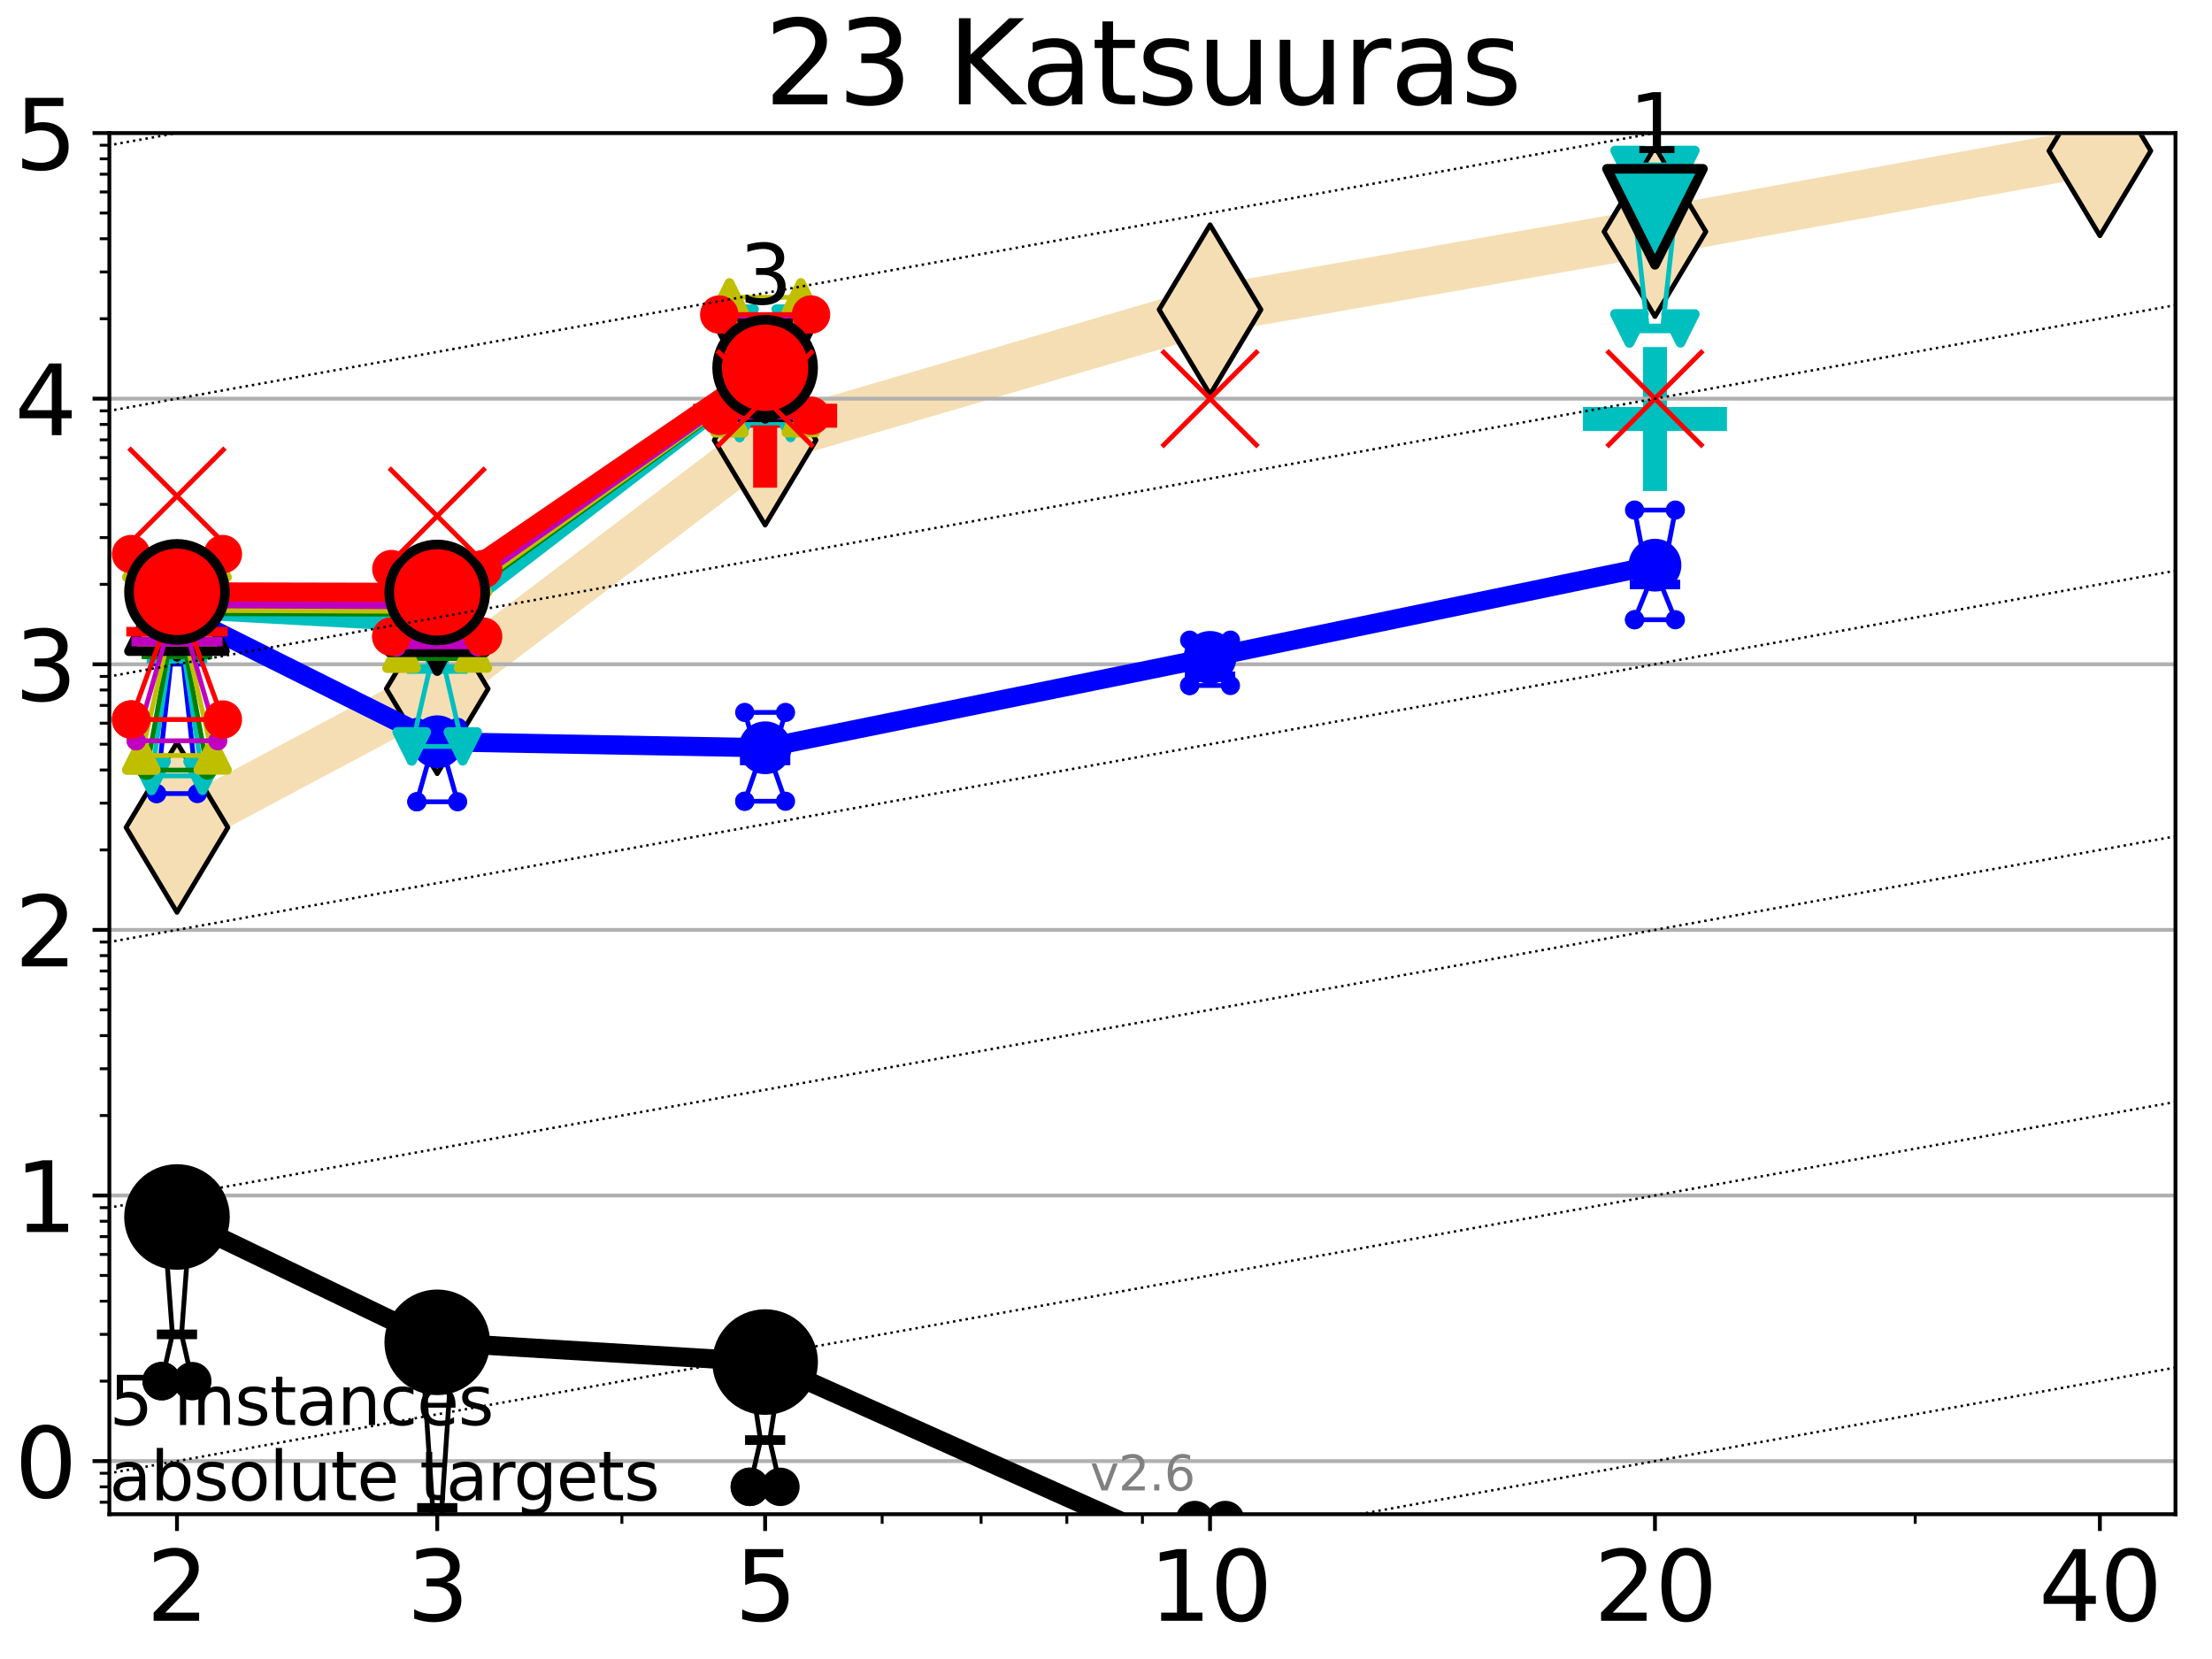 <?xml version="1.0" encoding="utf-8" standalone="no"?>
<!DOCTYPE svg PUBLIC "-//W3C//DTD SVG 1.1//EN"
  "http://www.w3.org/Graphics/SVG/1.1/DTD/svg11.dtd">
<svg xmlns:xlink="http://www.w3.org/1999/xlink" width="460.8pt" height="345.6pt" viewBox="0 0 460.8 345.6" xmlns="http://www.w3.org/2000/svg" version="1.1">
 <defs>
  <style type="text/css">*{stroke-linejoin: round; stroke-linecap: butt}</style>
 </defs>
 <g id="figure_1">
  <g id="patch_1">
   <path d="M 0 345.6 
L 460.8 345.6 
L 460.8 0 
L 0 0 
z
" style="fill: #ffffff"/>
  </g>
  <g id="axes_1">
   <g id="patch_2">
    <path d="M 22.78 315.44 
L 453.192 315.44 
L 453.192 27.72 
L 22.78 27.72 
z
" style="fill: #ffffff"/>
   </g>
   <g id="line2d_1">
    <path d="M 36.868 172.376 
L 91.085 143.485 
L 159.39 91.699 
L 252.074 64.505 
L 344.758 48.262 
L 437.443 31.431 
" clip-path="url(#p671f1b8640)" style="fill: none; stroke: #f5deb3; stroke-width: 10; stroke-linecap: square"/>
    <defs>
     <path id="mb955d5a686" d="M -0 17.678 
L 10.607 0 
L 0 -17.678 
L -10.607 -0 
z
" style="stroke: #000000; stroke-linejoin: miter"/>
    </defs>
    <g clip-path="url(#p671f1b8640)">
     <use xlink:href="#mb955d5a686" x="36.868" y="172.376" style="fill: #f5deb3; stroke: #000000; stroke-linejoin: miter"/>
     <use xlink:href="#mb955d5a686" x="91.085" y="143.485" style="fill: #f5deb3; stroke: #000000; stroke-linejoin: miter"/>
     <use xlink:href="#mb955d5a686" x="159.39" y="91.699" style="fill: #f5deb3; stroke: #000000; stroke-linejoin: miter"/>
     <use xlink:href="#mb955d5a686" x="252.074" y="64.505" style="fill: #f5deb3; stroke: #000000; stroke-linejoin: miter"/>
     <use xlink:href="#mb955d5a686" x="344.758" y="48.262" style="fill: #f5deb3; stroke: #000000; stroke-linejoin: miter"/>
     <use xlink:href="#mb955d5a686" x="437.443" y="31.431" style="fill: #f5deb3; stroke: #000000; stroke-linejoin: miter"/>
    </g>
   </g>
   <g id="line2d_2">
    <defs>
     <path id="m5e70b3476d" d="M -15 0 
L 15 0 
M 0 15 
L 0 -15 
" style="stroke: #ff0000; stroke-width: 5"/>
    </defs>
    <g clip-path="url(#p671f1b8640)">
     <use xlink:href="#m5e70b3476d" x="159.39" y="86.602" style="fill: #ff0000; stroke: #ff0000; stroke-width: 5"/>
    </g>
   </g>
   <g id="line2d_3">
    <defs>
     <path id="m4eae19ac16" d="M -15 0 
L 15 0 
M 0 15 
L 0 -15 
" style="stroke: #00bfbf; stroke-width: 5"/>
    </defs>
    <g clip-path="url(#p671f1b8640)">
     <use xlink:href="#m4eae19ac16" x="344.758" y="87.289" style="fill: #00bfbf; stroke: #00bfbf; stroke-width: 5"/>
    </g>
   </g>
   <g id="matplotlib.axis_1">
    <g id="xtick_1">
     <g id="line2d_4">
      <defs>
       <path id="m38d1814639" d="M 0 0 
L 0 3.5 
" style="stroke: #000000; stroke-width: 0.8"/>
      </defs>
      <g>
       <use xlink:href="#m38d1814639" x="36.868" y="315.44" style="stroke: #000000; stroke-width: 0.8"/>
      </g>
     </g>
     <g id="text_1">
      <!-- 2 -->
      <g transform="translate(30.506 337.637)scale(0.2 -0.2)">
       <defs>
        <path id="DejaVuSans-32" d="M 1228 531 
L 3431 531 
L 3431 0 
L 469 0 
L 469 531 
Q 828 903 1448 1529 
Q 2069 2156 2228 2338 
Q 2531 2678 2651 2914 
Q 2772 3150 2772 3378 
Q 2772 3750 2511 3984 
Q 2250 4219 1831 4219 
Q 1534 4219 1204 4116 
Q 875 4013 500 3803 
L 500 4441 
Q 881 4594 1212 4672 
Q 1544 4750 1819 4750 
Q 2544 4750 2975 4387 
Q 3406 4025 3406 3419 
Q 3406 3131 3298 2873 
Q 3191 2616 2906 2266 
Q 2828 2175 2409 1742 
Q 1991 1309 1228 531 
z
" transform="scale(0.016)"/>
       </defs>
       <use xlink:href="#DejaVuSans-32"/>
      </g>
     </g>
    </g>
    <g id="xtick_2">
     <g id="line2d_5">
      <g>
       <use xlink:href="#m38d1814639" x="91.085" y="315.44" style="stroke: #000000; stroke-width: 0.8"/>
      </g>
     </g>
     <g id="text_2">
      <!-- 3 -->
      <g transform="translate(84.723 337.637)scale(0.2 -0.2)">
       <defs>
        <path id="DejaVuSans-33" d="M 2597 2516 
Q 3050 2419 3304 2112 
Q 3559 1806 3559 1356 
Q 3559 666 3084 287 
Q 2609 -91 1734 -91 
Q 1441 -91 1130 -33 
Q 819 25 488 141 
L 488 750 
Q 750 597 1062 519 
Q 1375 441 1716 441 
Q 2309 441 2620 675 
Q 2931 909 2931 1356 
Q 2931 1769 2642 2001 
Q 2353 2234 1838 2234 
L 1294 2234 
L 1294 2753 
L 1863 2753 
Q 2328 2753 2575 2939 
Q 2822 3125 2822 3475 
Q 2822 3834 2567 4026 
Q 2313 4219 1838 4219 
Q 1578 4219 1281 4162 
Q 984 4106 628 3988 
L 628 4550 
Q 988 4650 1302 4700 
Q 1616 4750 1894 4750 
Q 2613 4750 3031 4423 
Q 3450 4097 3450 3541 
Q 3450 3153 3228 2886 
Q 3006 2619 2597 2516 
z
" transform="scale(0.016)"/>
       </defs>
       <use xlink:href="#DejaVuSans-33"/>
      </g>
     </g>
    </g>
    <g id="xtick_3">
     <g id="line2d_6">
      <g>
       <use xlink:href="#m38d1814639" x="159.39" y="315.44" style="stroke: #000000; stroke-width: 0.8"/>
      </g>
     </g>
     <g id="text_3">
      <!-- 5 -->
      <g transform="translate(153.028 337.637)scale(0.2 -0.2)">
       <defs>
        <path id="DejaVuSans-35" d="M 691 4666 
L 3169 4666 
L 3169 4134 
L 1269 4134 
L 1269 2991 
Q 1406 3038 1543 3061 
Q 1681 3084 1819 3084 
Q 2600 3084 3056 2656 
Q 3513 2228 3513 1497 
Q 3513 744 3044 326 
Q 2575 -91 1722 -91 
Q 1428 -91 1123 -41 
Q 819 9 494 109 
L 494 744 
Q 775 591 1075 516 
Q 1375 441 1709 441 
Q 2250 441 2565 725 
Q 2881 1009 2881 1497 
Q 2881 1984 2565 2268 
Q 2250 2553 1709 2553 
Q 1456 2553 1204 2497 
Q 953 2441 691 2322 
L 691 4666 
z
" transform="scale(0.016)"/>
       </defs>
       <use xlink:href="#DejaVuSans-35"/>
      </g>
     </g>
    </g>
    <g id="xtick_4">
     <g id="line2d_7">
      <g>
       <use xlink:href="#m38d1814639" x="252.074" y="315.44" style="stroke: #000000; stroke-width: 0.8"/>
      </g>
     </g>
     <g id="text_4">
      <!-- 10 -->
      <g transform="translate(239.349 337.637)scale(0.2 -0.2)">
       <defs>
        <path id="DejaVuSans-31" d="M 794 531 
L 1825 531 
L 1825 4091 
L 703 3866 
L 703 4441 
L 1819 4666 
L 2450 4666 
L 2450 531 
L 3481 531 
L 3481 0 
L 794 0 
L 794 531 
z
" transform="scale(0.016)"/>
        <path id="DejaVuSans-30" d="M 2034 4250 
Q 1547 4250 1301 3770 
Q 1056 3291 1056 2328 
Q 1056 1369 1301 889 
Q 1547 409 2034 409 
Q 2525 409 2770 889 
Q 3016 1369 3016 2328 
Q 3016 3291 2770 3770 
Q 2525 4250 2034 4250 
z
M 2034 4750 
Q 2819 4750 3233 4129 
Q 3647 3509 3647 2328 
Q 3647 1150 3233 529 
Q 2819 -91 2034 -91 
Q 1250 -91 836 529 
Q 422 1150 422 2328 
Q 422 3509 836 4129 
Q 1250 4750 2034 4750 
z
" transform="scale(0.016)"/>
       </defs>
       <use xlink:href="#DejaVuSans-31"/>
       <use xlink:href="#DejaVuSans-30" x="63.623"/>
      </g>
     </g>
    </g>
    <g id="xtick_5">
     <g id="line2d_8">
      <g>
       <use xlink:href="#m38d1814639" x="344.758" y="315.44" style="stroke: #000000; stroke-width: 0.8"/>
      </g>
     </g>
     <g id="text_5">
      <!-- 20 -->
      <g transform="translate(332.033 337.637)scale(0.2 -0.2)">
       <use xlink:href="#DejaVuSans-32"/>
       <use xlink:href="#DejaVuSans-30" x="63.623"/>
      </g>
     </g>
    </g>
    <g id="xtick_6">
     <g id="line2d_9">
      <g>
       <use xlink:href="#m38d1814639" x="437.443" y="315.44" style="stroke: #000000; stroke-width: 0.8"/>
      </g>
     </g>
     <g id="text_6">
      <!-- 40 -->
      <g transform="translate(424.718 337.637)scale(0.2 -0.2)">
       <defs>
        <path id="DejaVuSans-34" d="M 2419 4116 
L 825 1625 
L 2419 1625 
L 2419 4116 
z
M 2253 4666 
L 3047 4666 
L 3047 1625 
L 3713 1625 
L 3713 1100 
L 3047 1100 
L 3047 0 
L 2419 0 
L 2419 1100 
L 313 1100 
L 313 1709 
L 2253 4666 
z
" transform="scale(0.016)"/>
       </defs>
       <use xlink:href="#DejaVuSans-34"/>
       <use xlink:href="#DejaVuSans-30" x="63.623"/>
      </g>
     </g>
    </g>
    <g id="xtick_7">
     <g id="line2d_10">
      <defs>
       <path id="m44a1c122c5" d="M 0 0 
L 0 2 
" style="stroke: #000000; stroke-width: 0.6"/>
      </defs>
      <g>
       <use xlink:href="#m44a1c122c5" x="129.552" y="315.44" style="stroke: #000000; stroke-width: 0.6"/>
      </g>
     </g>
    </g>
    <g id="xtick_8">
     <g id="line2d_11">
      <g>
       <use xlink:href="#m44a1c122c5" x="183.769" y="315.44" style="stroke: #000000; stroke-width: 0.6"/>
      </g>
     </g>
    </g>
    <g id="xtick_9">
     <g id="line2d_12">
      <g>
       <use xlink:href="#m44a1c122c5" x="204.381" y="315.44" style="stroke: #000000; stroke-width: 0.6"/>
      </g>
     </g>
    </g>
    <g id="xtick_10">
     <g id="line2d_13">
      <g>
       <use xlink:href="#m44a1c122c5" x="222.237" y="315.44" style="stroke: #000000; stroke-width: 0.6"/>
      </g>
     </g>
    </g>
    <g id="xtick_11">
     <g id="line2d_14">
      <g>
       <use xlink:href="#m44a1c122c5" x="237.986" y="315.44" style="stroke: #000000; stroke-width: 0.6"/>
      </g>
     </g>
    </g>
    <g id="xtick_12">
     <g id="line2d_15">
      <g>
       <use xlink:href="#m44a1c122c5" x="398.975" y="315.44" style="stroke: #000000; stroke-width: 0.6"/>
      </g>
     </g>
    </g>
   </g>
   <g id="matplotlib.axis_2">
    <g id="ytick_1">
     <g id="line2d_16">
      <path d="M 22.78 304.374 
L 453.192 304.374 
" clip-path="url(#p671f1b8640)" style="fill: none; stroke: #b0b0b0; stroke-width: 0.8; stroke-linecap: square"/>
     </g>
     <g id="line2d_17">
      <defs>
       <path id="m4914082cbe" d="M 0 0 
L -3.5 0 
" style="stroke: #000000; stroke-width: 0.8"/>
      </defs>
      <g>
       <use xlink:href="#m4914082cbe" x="22.78" y="304.374" style="stroke: #000000; stroke-width: 0.8"/>
      </g>
     </g>
     <g id="text_7">
      <!-- 0 -->
      <g transform="translate(3.055 311.972)scale(0.2 -0.2)">
       <use xlink:href="#DejaVuSans-30"/>
      </g>
     </g>
    </g>
    <g id="ytick_2">
     <g id="line2d_18">
      <path d="M 22.78 249.043 
L 453.192 249.043 
" clip-path="url(#p671f1b8640)" style="fill: none; stroke: #b0b0b0; stroke-width: 0.8; stroke-linecap: square"/>
     </g>
     <g id="line2d_19">
      <g>
       <use xlink:href="#m4914082cbe" x="22.78" y="249.043" style="stroke: #000000; stroke-width: 0.8"/>
      </g>
     </g>
     <g id="text_8">
      <!-- 1 -->
      <g transform="translate(3.055 256.642)scale(0.2 -0.2)">
       <use xlink:href="#DejaVuSans-31"/>
      </g>
     </g>
    </g>
    <g id="ytick_3">
     <g id="line2d_20">
      <path d="M 22.78 193.712 
L 453.192 193.712 
" clip-path="url(#p671f1b8640)" style="fill: none; stroke: #b0b0b0; stroke-width: 0.8; stroke-linecap: square"/>
     </g>
     <g id="line2d_21">
      <g>
       <use xlink:href="#m4914082cbe" x="22.78" y="193.712" style="stroke: #000000; stroke-width: 0.8"/>
      </g>
     </g>
     <g id="text_9">
      <!-- 2 -->
      <g transform="translate(3.055 201.311)scale(0.2 -0.2)">
       <use xlink:href="#DejaVuSans-32"/>
      </g>
     </g>
    </g>
    <g id="ytick_4">
     <g id="line2d_22">
      <path d="M 22.78 138.382 
L 453.192 138.382 
" clip-path="url(#p671f1b8640)" style="fill: none; stroke: #b0b0b0; stroke-width: 0.8; stroke-linecap: square"/>
     </g>
     <g id="line2d_23">
      <g>
       <use xlink:href="#m4914082cbe" x="22.78" y="138.382" style="stroke: #000000; stroke-width: 0.8"/>
      </g>
     </g>
     <g id="text_10">
      <!-- 3 -->
      <g transform="translate(3.055 145.98)scale(0.2 -0.2)">
       <use xlink:href="#DejaVuSans-33"/>
      </g>
     </g>
    </g>
    <g id="ytick_5">
     <g id="line2d_24">
      <path d="M 22.78 83.051 
L 453.192 83.051 
" clip-path="url(#p671f1b8640)" style="fill: none; stroke: #b0b0b0; stroke-width: 0.8; stroke-linecap: square"/>
     </g>
     <g id="line2d_25">
      <g>
       <use xlink:href="#m4914082cbe" x="22.78" y="83.051" style="stroke: #000000; stroke-width: 0.8"/>
      </g>
     </g>
     <g id="text_11">
      <!-- 4 -->
      <g transform="translate(3.055 90.649)scale(0.2 -0.2)">
       <use xlink:href="#DejaVuSans-34"/>
      </g>
     </g>
    </g>
    <g id="ytick_6">
     <g id="line2d_26">
      <path d="M 22.78 27.72 
L 453.192 27.72 
" clip-path="url(#p671f1b8640)" style="fill: none; stroke: #b0b0b0; stroke-width: 0.8; stroke-linecap: square"/>
     </g>
     <g id="line2d_27">
      <g>
       <use xlink:href="#m4914082cbe" x="22.78" y="27.72" style="stroke: #000000; stroke-width: 0.8"/>
      </g>
     </g>
     <g id="text_12">
      <!-- 5 -->
      <g transform="translate(3.055 35.318)scale(0.2 -0.2)">
       <use xlink:href="#DejaVuSans-35"/>
      </g>
     </g>
    </g>
    <g id="ytick_7">
     <g id="line2d_28">
      <defs>
       <path id="m284f911caf" d="M 0 0 
L -2 0 
" style="stroke: #000000; stroke-width: 0.6"/>
      </defs>
      <g>
       <use xlink:href="#m284f911caf" x="22.78" y="312.945" style="stroke: #000000; stroke-width: 0.6"/>
      </g>
     </g>
    </g>
    <g id="ytick_8">
     <g id="line2d_29">
      <g>
       <use xlink:href="#m284f911caf" x="22.78" y="309.736" style="stroke: #000000; stroke-width: 0.6"/>
      </g>
     </g>
    </g>
    <g id="ytick_9">
     <g id="line2d_30">
      <g>
       <use xlink:href="#m284f911caf" x="22.78" y="306.906" style="stroke: #000000; stroke-width: 0.6"/>
      </g>
     </g>
    </g>
    <g id="ytick_10">
     <g id="line2d_31">
      <g>
       <use xlink:href="#m284f911caf" x="22.78" y="287.718" style="stroke: #000000; stroke-width: 0.6"/>
      </g>
     </g>
    </g>
    <g id="ytick_11">
     <g id="line2d_32">
      <g>
       <use xlink:href="#m284f911caf" x="22.78" y="277.974" style="stroke: #000000; stroke-width: 0.6"/>
      </g>
     </g>
    </g>
    <g id="ytick_12">
     <g id="line2d_33">
      <g>
       <use xlink:href="#m284f911caf" x="22.78" y="271.061" style="stroke: #000000; stroke-width: 0.6"/>
      </g>
     </g>
    </g>
    <g id="ytick_13">
     <g id="line2d_34">
      <g>
       <use xlink:href="#m284f911caf" x="22.78" y="265.699" style="stroke: #000000; stroke-width: 0.6"/>
      </g>
     </g>
    </g>
    <g id="ytick_14">
     <g id="line2d_35">
      <g>
       <use xlink:href="#m284f911caf" x="22.78" y="261.318" style="stroke: #000000; stroke-width: 0.6"/>
      </g>
     </g>
    </g>
    <g id="ytick_15">
     <g id="line2d_36">
      <g>
       <use xlink:href="#m284f911caf" x="22.78" y="257.614" style="stroke: #000000; stroke-width: 0.6"/>
      </g>
     </g>
    </g>
    <g id="ytick_16">
     <g id="line2d_37">
      <g>
       <use xlink:href="#m284f911caf" x="22.78" y="254.405" style="stroke: #000000; stroke-width: 0.6"/>
      </g>
     </g>
    </g>
    <g id="ytick_17">
     <g id="line2d_38">
      <g>
       <use xlink:href="#m284f911caf" x="22.78" y="251.575" style="stroke: #000000; stroke-width: 0.6"/>
      </g>
     </g>
    </g>
    <g id="ytick_18">
     <g id="line2d_39">
      <g>
       <use xlink:href="#m284f911caf" x="22.78" y="232.387" style="stroke: #000000; stroke-width: 0.6"/>
      </g>
     </g>
    </g>
    <g id="ytick_19">
     <g id="line2d_40">
      <g>
       <use xlink:href="#m284f911caf" x="22.78" y="222.644" style="stroke: #000000; stroke-width: 0.6"/>
      </g>
     </g>
    </g>
    <g id="ytick_20">
     <g id="line2d_41">
      <g>
       <use xlink:href="#m284f911caf" x="22.78" y="215.731" style="stroke: #000000; stroke-width: 0.6"/>
      </g>
     </g>
    </g>
    <g id="ytick_21">
     <g id="line2d_42">
      <g>
       <use xlink:href="#m284f911caf" x="22.78" y="210.369" style="stroke: #000000; stroke-width: 0.6"/>
      </g>
     </g>
    </g>
    <g id="ytick_22">
     <g id="line2d_43">
      <g>
       <use xlink:href="#m284f911caf" x="22.78" y="205.987" style="stroke: #000000; stroke-width: 0.6"/>
      </g>
     </g>
    </g>
    <g id="ytick_23">
     <g id="line2d_44">
      <g>
       <use xlink:href="#m284f911caf" x="22.78" y="202.283" style="stroke: #000000; stroke-width: 0.6"/>
      </g>
     </g>
    </g>
    <g id="ytick_24">
     <g id="line2d_45">
      <g>
       <use xlink:href="#m284f911caf" x="22.78" y="199.074" style="stroke: #000000; stroke-width: 0.6"/>
      </g>
     </g>
    </g>
    <g id="ytick_25">
     <g id="line2d_46">
      <g>
       <use xlink:href="#m284f911caf" x="22.78" y="196.244" style="stroke: #000000; stroke-width: 0.6"/>
      </g>
     </g>
    </g>
    <g id="ytick_26">
     <g id="line2d_47">
      <g>
       <use xlink:href="#m284f911caf" x="22.78" y="177.056" style="stroke: #000000; stroke-width: 0.6"/>
      </g>
     </g>
    </g>
    <g id="ytick_27">
     <g id="line2d_48">
      <g>
       <use xlink:href="#m284f911caf" x="22.78" y="167.313" style="stroke: #000000; stroke-width: 0.6"/>
      </g>
     </g>
    </g>
    <g id="ytick_28">
     <g id="line2d_49">
      <g>
       <use xlink:href="#m284f911caf" x="22.78" y="160.4" style="stroke: #000000; stroke-width: 0.6"/>
      </g>
     </g>
    </g>
    <g id="ytick_29">
     <g id="line2d_50">
      <g>
       <use xlink:href="#m284f911caf" x="22.78" y="155.038" style="stroke: #000000; stroke-width: 0.6"/>
      </g>
     </g>
    </g>
    <g id="ytick_30">
     <g id="line2d_51">
      <g>
       <use xlink:href="#m284f911caf" x="22.78" y="150.657" style="stroke: #000000; stroke-width: 0.6"/>
      </g>
     </g>
    </g>
    <g id="ytick_31">
     <g id="line2d_52">
      <g>
       <use xlink:href="#m284f911caf" x="22.78" y="146.952" style="stroke: #000000; stroke-width: 0.6"/>
      </g>
     </g>
    </g>
    <g id="ytick_32">
     <g id="line2d_53">
      <g>
       <use xlink:href="#m284f911caf" x="22.78" y="143.744" style="stroke: #000000; stroke-width: 0.6"/>
      </g>
     </g>
    </g>
    <g id="ytick_33">
     <g id="line2d_54">
      <g>
       <use xlink:href="#m284f911caf" x="22.78" y="140.913" style="stroke: #000000; stroke-width: 0.6"/>
      </g>
     </g>
    </g>
    <g id="ytick_34">
     <g id="line2d_55">
      <g>
       <use xlink:href="#m284f911caf" x="22.78" y="121.725" style="stroke: #000000; stroke-width: 0.6"/>
      </g>
     </g>
    </g>
    <g id="ytick_35">
     <g id="line2d_56">
      <g>
       <use xlink:href="#m284f911caf" x="22.78" y="111.982" style="stroke: #000000; stroke-width: 0.6"/>
      </g>
     </g>
    </g>
    <g id="ytick_36">
     <g id="line2d_57">
      <g>
       <use xlink:href="#m284f911caf" x="22.78" y="105.069" style="stroke: #000000; stroke-width: 0.6"/>
      </g>
     </g>
    </g>
    <g id="ytick_37">
     <g id="line2d_58">
      <g>
       <use xlink:href="#m284f911caf" x="22.78" y="99.707" style="stroke: #000000; stroke-width: 0.6"/>
      </g>
     </g>
    </g>
    <g id="ytick_38">
     <g id="line2d_59">
      <g>
       <use xlink:href="#m284f911caf" x="22.78" y="95.326" style="stroke: #000000; stroke-width: 0.6"/>
      </g>
     </g>
    </g>
    <g id="ytick_39">
     <g id="line2d_60">
      <g>
       <use xlink:href="#m284f911caf" x="22.78" y="91.622" style="stroke: #000000; stroke-width: 0.6"/>
      </g>
     </g>
    </g>
    <g id="ytick_40">
     <g id="line2d_61">
      <g>
       <use xlink:href="#m284f911caf" x="22.78" y="88.413" style="stroke: #000000; stroke-width: 0.6"/>
      </g>
     </g>
    </g>
    <g id="ytick_41">
     <g id="line2d_62">
      <g>
       <use xlink:href="#m284f911caf" x="22.78" y="85.583" style="stroke: #000000; stroke-width: 0.6"/>
      </g>
     </g>
    </g>
    <g id="ytick_42">
     <g id="line2d_63">
      <g>
       <use xlink:href="#m284f911caf" x="22.78" y="66.395" style="stroke: #000000; stroke-width: 0.6"/>
      </g>
     </g>
    </g>
    <g id="ytick_43">
     <g id="line2d_64">
      <g>
       <use xlink:href="#m284f911caf" x="22.78" y="56.651" style="stroke: #000000; stroke-width: 0.6"/>
      </g>
     </g>
    </g>
    <g id="ytick_44">
     <g id="line2d_65">
      <g>
       <use xlink:href="#m284f911caf" x="22.78" y="49.738" style="stroke: #000000; stroke-width: 0.6"/>
      </g>
     </g>
    </g>
    <g id="ytick_45">
     <g id="line2d_66">
      <g>
       <use xlink:href="#m284f911caf" x="22.78" y="44.376" style="stroke: #000000; stroke-width: 0.6"/>
      </g>
     </g>
    </g>
    <g id="ytick_46">
     <g id="line2d_67">
      <g>
       <use xlink:href="#m284f911caf" x="22.78" y="39.995" style="stroke: #000000; stroke-width: 0.6"/>
      </g>
     </g>
    </g>
    <g id="ytick_47">
     <g id="line2d_68">
      <g>
       <use xlink:href="#m284f911caf" x="22.78" y="36.291" style="stroke: #000000; stroke-width: 0.6"/>
      </g>
     </g>
    </g>
    <g id="ytick_48">
     <g id="line2d_69">
      <g>
       <use xlink:href="#m284f911caf" x="22.78" y="33.082" style="stroke: #000000; stroke-width: 0.6"/>
      </g>
     </g>
    </g>
    <g id="ytick_49">
     <g id="line2d_70">
      <g>
       <use xlink:href="#m284f911caf" x="22.78" y="30.252" style="stroke: #000000; stroke-width: 0.6"/>
      </g>
     </g>
    </g>
   </g>
   <g id="line2d_71">
    <path d="M 33.682 287.718 
L 35.912 277.974 
L 33.682 247.871 
L 40.054 247.871 
L 37.824 277.974 
L 40.054 287.718 
L 33.682 287.718 
" clip-path="url(#p671f1b8640)" style="fill: none; stroke: #000000; stroke-linecap: square"/>
   </g>
   <g id="line2d_72">
    <path d="M 33.682 287.718 
L 40.054 287.718 
L 40.054 247.871 
L 33.682 247.871 
L 33.682 287.718 
" clip-path="url(#p671f1b8640)" style="fill: none"/>
    <defs>
     <path id="mf4263086c8" d="M 0 3 
C 0.796 3 1.559 2.684 2.121 2.121 
C 2.684 1.559 3 0.796 3 0 
C 3 -0.796 2.684 -1.559 2.121 -2.121 
C 1.559 -2.684 0.796 -3 0 -3 
C -0.796 -3 -1.559 -2.684 -2.121 -2.121 
C -2.684 -1.559 -3 -0.796 -3 0 
C -3 0.796 -2.684 1.559 -2.121 2.121 
C -1.559 2.684 -0.796 3 0 3 
z
" style="stroke: #000000; stroke-width: 2"/>
    </defs>
    <g clip-path="url(#p671f1b8640)">
     <use xlink:href="#mf4263086c8" x="33.682" y="287.718" style="stroke: #000000; stroke-width: 2"/>
     <use xlink:href="#mf4263086c8" x="40.054" y="287.718" style="stroke: #000000; stroke-width: 2"/>
     <use xlink:href="#mf4263086c8" x="40.054" y="247.871" style="stroke: #000000; stroke-width: 2"/>
     <use xlink:href="#mf4263086c8" x="33.682" y="247.871" style="stroke: #000000; stroke-width: 2"/>
     <use xlink:href="#mf4263086c8" x="33.682" y="287.718" style="stroke: #000000; stroke-width: 2"/>
    </g>
   </g>
   <g id="line2d_73">
    <path d="M 33.682 277.974 
L 40.054 277.974 
" clip-path="url(#p671f1b8640)" style="fill: none; stroke: #000000; stroke-width: 2; stroke-linecap: square"/>
   </g>
   <g id="line2d_74">
    <path d="M 87.899 330.773 
L 90.129 314.117 
L 87.899 280.805 
L 94.271 280.805 
L 92.041 314.117 
L 94.271 330.773 
L 87.899 330.773 
" clip-path="url(#p671f1b8640)" style="fill: none; stroke: #000000; stroke-linecap: square"/>
   </g>
   <g id="line2d_75">
    <path d="M 87.899 330.773 
L 94.271 330.773 
L 94.271 280.805 
L 87.899 280.805 
L 87.899 330.773 
" clip-path="url(#p671f1b8640)" style="fill: none"/>
    <g clip-path="url(#p671f1b8640)">
     <use xlink:href="#mf4263086c8" x="87.899" y="330.773" style="stroke: #000000; stroke-width: 2"/>
     <use xlink:href="#mf4263086c8" x="94.271" y="330.773" style="stroke: #000000; stroke-width: 2"/>
     <use xlink:href="#mf4263086c8" x="94.271" y="280.805" style="stroke: #000000; stroke-width: 2"/>
     <use xlink:href="#mf4263086c8" x="87.899" y="280.805" style="stroke: #000000; stroke-width: 2"/>
     <use xlink:href="#mf4263086c8" x="87.899" y="330.773" style="stroke: #000000; stroke-width: 2"/>
    </g>
   </g>
   <g id="line2d_76">
    <path d="M 87.899 314.117 
L 94.271 314.117 
" clip-path="url(#p671f1b8640)" style="fill: none; stroke: #000000; stroke-width: 2; stroke-linecap: square"/>
   </g>
   <g id="line2d_77">
    <path d="M 156.204 309.736 
L 158.434 299.993 
L 156.204 285.427 
L 162.576 285.427 
L 160.346 299.993 
L 162.576 309.736 
L 156.204 309.736 
" clip-path="url(#p671f1b8640)" style="fill: none; stroke: #000000; stroke-linecap: square"/>
   </g>
   <g id="line2d_78">
    <path d="M 156.204 309.736 
L 162.576 309.736 
L 162.576 285.427 
L 156.204 285.427 
L 156.204 309.736 
" clip-path="url(#p671f1b8640)" style="fill: none"/>
    <g clip-path="url(#p671f1b8640)">
     <use xlink:href="#mf4263086c8" x="156.204" y="309.736" style="stroke: #000000; stroke-width: 2"/>
     <use xlink:href="#mf4263086c8" x="162.576" y="309.736" style="stroke: #000000; stroke-width: 2"/>
     <use xlink:href="#mf4263086c8" x="162.576" y="285.427" style="stroke: #000000; stroke-width: 2"/>
     <use xlink:href="#mf4263086c8" x="156.204" y="285.427" style="stroke: #000000; stroke-width: 2"/>
     <use xlink:href="#mf4263086c8" x="156.204" y="309.736" style="stroke: #000000; stroke-width: 2"/>
    </g>
   </g>
   <g id="line2d_79">
    <path d="M 156.204 299.993 
L 162.576 299.993 
" clip-path="url(#p671f1b8640)" style="fill: none; stroke: #000000; stroke-width: 2; stroke-linecap: square"/>
   </g>
   <g id="line2d_80">
    <path d="M 248.888 343.048 
L 251.118 343.048 
L 248.888 316.649 
L 255.26 316.649 
L 253.03 343.048 
L 255.26 343.048 
L 248.888 343.048 
" clip-path="url(#p671f1b8640)" style="fill: none; stroke: #000000; stroke-linecap: square"/>
   </g>
   <g id="line2d_81">
    <path d="M 248.888 343.048 
L 255.26 343.048 
L 255.26 316.649 
L 248.888 316.649 
L 248.888 343.048 
" clip-path="url(#p671f1b8640)" style="fill: none"/>
    <g clip-path="url(#p671f1b8640)">
     <use xlink:href="#mf4263086c8" x="248.888" y="343.048" style="stroke: #000000; stroke-width: 2"/>
     <use xlink:href="#mf4263086c8" x="255.26" y="343.048" style="stroke: #000000; stroke-width: 2"/>
     <use xlink:href="#mf4263086c8" x="255.26" y="316.649" style="stroke: #000000; stroke-width: 2"/>
     <use xlink:href="#mf4263086c8" x="248.888" y="316.649" style="stroke: #000000; stroke-width: 2"/>
     <use xlink:href="#mf4263086c8" x="248.888" y="343.048" style="stroke: #000000; stroke-width: 2"/>
    </g>
   </g>
   <g id="line2d_82">
    <path d="M 248.888 343.048 
L 255.26 343.048 
" clip-path="url(#p671f1b8640)" style="fill: none; stroke: #000000; stroke-width: 2; stroke-linecap: square"/>
   </g>
   <g id="line2d_83">
    <path d="M 343.565 346.6 
L 343.803 343.048 
L 341.572 337.686 
L 347.945 337.686 
L 345.714 343.048 
L 345.952 346.6 
" clip-path="url(#p671f1b8640)" style="fill: none; stroke: #000000; stroke-linecap: square"/>
   </g>
   <g id="line2d_84">
    <path d="M 347.945 346.6 
L 347.945 337.686 
L 341.572 337.686 
L 341.572 346.6 
" clip-path="url(#p671f1b8640)" style="fill: none"/>
    <g clip-path="url(#p671f1b8640)">
     <use xlink:href="#mf4263086c8" x="341.572" y="376.361" style="stroke: #000000; stroke-width: 2"/>
     <use xlink:href="#mf4263086c8" x="347.945" y="376.361" style="stroke: #000000; stroke-width: 2"/>
     <use xlink:href="#mf4263086c8" x="347.945" y="337.686" style="stroke: #000000; stroke-width: 2"/>
     <use xlink:href="#mf4263086c8" x="341.572" y="337.686" style="stroke: #000000; stroke-width: 2"/>
     <use xlink:href="#mf4263086c8" x="341.572" y="376.361" style="stroke: #000000; stroke-width: 2"/>
    </g>
   </g>
   <g id="line2d_85">
    <path d="M 341.572 343.048 
L 347.945 343.048 
" clip-path="url(#p671f1b8640)" style="fill: none; stroke: #000000; stroke-width: 2; stroke-linecap: square"/>
   </g>
   <g id="line2d_86">
    <path d="M 36.868 253.521 
L 91.085 279.632 
" clip-path="url(#p671f1b8640)" style="fill: none; stroke: #000000; stroke-width: 4; stroke-linecap: square"/>
   </g>
   <g id="line2d_87">
    <path d="M 91.085 279.632 
L 159.39 283.74 
" clip-path="url(#p671f1b8640)" style="fill: none; stroke: #000000; stroke-width: 4; stroke-linecap: square"/>
   </g>
   <g id="line2d_88">
    <path d="M 159.39 283.74 
L 252.074 325.22 
" clip-path="url(#p671f1b8640)" style="fill: none; stroke: #000000; stroke-width: 4; stroke-linecap: square"/>
   </g>
   <g id="line2d_89">
    <path d="M 252.074 325.22 
L 344.758 339.69 
" clip-path="url(#p671f1b8640)" style="fill: none; stroke: #000000; stroke-width: 4; stroke-linecap: square"/>
   </g>
   <g id="line2d_90">
    <path d="M 36.868 253.521 
L 91.085 279.632 
L 159.39 283.74 
L 252.074 325.22 
L 344.758 339.69 
" clip-path="url(#p671f1b8640)" style="fill: none"/>
    <defs>
     <path id="m0b61dfb6c0" d="M 0 10 
C 2.652 10 5.196 8.946 7.071 7.071 
C 8.946 5.196 10 2.652 10 0 
C 10 -2.652 8.946 -5.196 7.071 -7.071 
C 5.196 -8.946 2.652 -10 0 -10 
C -2.652 -10 -5.196 -8.946 -7.071 -7.071 
C -8.946 -5.196 -10 -2.652 -10 0 
C -10 2.652 -8.946 5.196 -7.071 7.071 
C -5.196 8.946 -2.652 10 0 10 
z
" style="stroke: #000000; stroke-width: 2"/>
    </defs>
    <g clip-path="url(#p671f1b8640)">
     <use xlink:href="#m0b61dfb6c0" x="36.868" y="253.521" style="stroke: #000000; stroke-width: 2"/>
     <use xlink:href="#m0b61dfb6c0" x="91.085" y="279.632" style="stroke: #000000; stroke-width: 2"/>
     <use xlink:href="#m0b61dfb6c0" x="159.39" y="283.74" style="stroke: #000000; stroke-width: 2"/>
     <use xlink:href="#m0b61dfb6c0" x="252.074" y="325.22" style="stroke: #000000; stroke-width: 2"/>
     <use xlink:href="#m0b61dfb6c0" x="344.758" y="339.69" style="stroke: #000000; stroke-width: 2"/>
    </g>
   </g>
   <g id="line2d_91">
    <path d="M 32.62 165.316 
L 35.594 137.847 
L 32.62 118.445 
L 41.116 118.445 
L 38.143 137.847 
L 41.116 165.316 
L 32.62 165.316 
" clip-path="url(#p671f1b8640)" style="fill: none; stroke: #0000ff; stroke-linecap: square"/>
   </g>
   <g id="line2d_92">
    <path d="M 32.62 165.316 
L 41.116 165.316 
L 41.116 118.445 
L 32.62 118.445 
L 32.62 165.316 
" clip-path="url(#p671f1b8640)" style="fill: none"/>
    <defs>
     <path id="ma315ea5e89" d="M 0 1.5 
C 0.398 1.5 0.779 1.342 1.061 1.061 
C 1.342 0.779 1.5 0.398 1.5 0 
C 1.5 -0.398 1.342 -0.779 1.061 -1.061 
C 0.779 -1.342 0.398 -1.5 0 -1.5 
C -0.398 -1.5 -0.779 -1.342 -1.061 -1.061 
C -1.342 -0.779 -1.5 -0.398 -1.5 0 
C -1.5 0.398 -1.342 0.779 -1.061 1.061 
C -0.779 1.342 -0.398 1.5 0 1.5 
z
" style="stroke: #0000ff"/>
    </defs>
    <g clip-path="url(#p671f1b8640)">
     <use xlink:href="#ma315ea5e89" x="32.62" y="165.316" style="fill: #0000ff; stroke: #0000ff"/>
     <use xlink:href="#ma315ea5e89" x="41.116" y="165.316" style="fill: #0000ff; stroke: #0000ff"/>
     <use xlink:href="#ma315ea5e89" x="41.116" y="118.445" style="fill: #0000ff; stroke: #0000ff"/>
     <use xlink:href="#ma315ea5e89" x="32.62" y="118.445" style="fill: #0000ff; stroke: #0000ff"/>
     <use xlink:href="#ma315ea5e89" x="32.62" y="165.316" style="fill: #0000ff; stroke: #0000ff"/>
    </g>
   </g>
   <g id="line2d_93">
    <path d="M 32.62 137.847 
L 41.116 137.847 
" clip-path="url(#p671f1b8640)" style="fill: none; stroke: #0000ff; stroke-width: 2; stroke-linecap: square"/>
   </g>
   <g id="line2d_94">
    <path d="M 86.837 167.021 
L 89.811 156.525 
L 86.837 151.527 
L 95.333 151.527 
L 92.359 156.525 
L 95.333 167.021 
L 86.837 167.021 
" clip-path="url(#p671f1b8640)" style="fill: none; stroke: #0000ff; stroke-linecap: square"/>
   </g>
   <g id="line2d_95">
    <path d="M 86.837 167.021 
L 95.333 167.021 
L 95.333 151.527 
L 86.837 151.527 
L 86.837 167.021 
" clip-path="url(#p671f1b8640)" style="fill: none"/>
    <g clip-path="url(#p671f1b8640)">
     <use xlink:href="#ma315ea5e89" x="86.837" y="167.021" style="fill: #0000ff; stroke: #0000ff"/>
     <use xlink:href="#ma315ea5e89" x="95.333" y="167.021" style="fill: #0000ff; stroke: #0000ff"/>
     <use xlink:href="#ma315ea5e89" x="95.333" y="151.527" style="fill: #0000ff; stroke: #0000ff"/>
     <use xlink:href="#ma315ea5e89" x="86.837" y="151.527" style="fill: #0000ff; stroke: #0000ff"/>
     <use xlink:href="#ma315ea5e89" x="86.837" y="167.021" style="fill: #0000ff; stroke: #0000ff"/>
    </g>
   </g>
   <g id="line2d_96">
    <path d="M 86.837 156.525 
L 95.333 156.525 
" clip-path="url(#p671f1b8640)" style="fill: none; stroke: #0000ff; stroke-width: 2; stroke-linecap: square"/>
   </g>
   <g id="line2d_97">
    <path d="M 155.142 166.916 
L 158.116 158.417 
L 155.142 148.41 
L 163.638 148.41 
L 160.665 158.417 
L 163.638 166.916 
L 155.142 166.916 
" clip-path="url(#p671f1b8640)" style="fill: none; stroke: #0000ff; stroke-linecap: square"/>
   </g>
   <g id="line2d_98">
    <path d="M 155.142 166.916 
L 163.638 166.916 
L 163.638 148.41 
L 155.142 148.41 
L 155.142 166.916 
" clip-path="url(#p671f1b8640)" style="fill: none"/>
    <g clip-path="url(#p671f1b8640)">
     <use xlink:href="#ma315ea5e89" x="155.142" y="166.916" style="fill: #0000ff; stroke: #0000ff"/>
     <use xlink:href="#ma315ea5e89" x="163.638" y="166.916" style="fill: #0000ff; stroke: #0000ff"/>
     <use xlink:href="#ma315ea5e89" x="163.638" y="148.41" style="fill: #0000ff; stroke: #0000ff"/>
     <use xlink:href="#ma315ea5e89" x="155.142" y="148.41" style="fill: #0000ff; stroke: #0000ff"/>
     <use xlink:href="#ma315ea5e89" x="155.142" y="166.916" style="fill: #0000ff; stroke: #0000ff"/>
    </g>
   </g>
   <g id="line2d_99">
    <path d="M 155.142 158.417 
L 163.638 158.417 
" clip-path="url(#p671f1b8640)" style="fill: none; stroke: #0000ff; stroke-width: 2; stroke-linecap: square"/>
   </g>
   <g id="line2d_100">
    <path d="M 247.826 142.804 
L 250.8 140.905 
L 247.826 133.356 
L 256.322 133.356 
L 253.349 140.905 
L 256.322 142.804 
L 247.826 142.804 
" clip-path="url(#p671f1b8640)" style="fill: none; stroke: #0000ff; stroke-linecap: square"/>
   </g>
   <g id="line2d_101">
    <path d="M 247.826 142.804 
L 256.322 142.804 
L 256.322 133.356 
L 247.826 133.356 
L 247.826 142.804 
" clip-path="url(#p671f1b8640)" style="fill: none"/>
    <g clip-path="url(#p671f1b8640)">
     <use xlink:href="#ma315ea5e89" x="247.826" y="142.804" style="fill: #0000ff; stroke: #0000ff"/>
     <use xlink:href="#ma315ea5e89" x="256.322" y="142.804" style="fill: #0000ff; stroke: #0000ff"/>
     <use xlink:href="#ma315ea5e89" x="256.322" y="133.356" style="fill: #0000ff; stroke: #0000ff"/>
     <use xlink:href="#ma315ea5e89" x="247.826" y="133.356" style="fill: #0000ff; stroke: #0000ff"/>
     <use xlink:href="#ma315ea5e89" x="247.826" y="142.804" style="fill: #0000ff; stroke: #0000ff"/>
    </g>
   </g>
   <g id="line2d_102">
    <path d="M 247.826 140.905 
L 256.322 140.905 
" clip-path="url(#p671f1b8640)" style="fill: none; stroke: #0000ff; stroke-width: 2; stroke-linecap: square"/>
   </g>
   <g id="line2d_103">
    <path d="M 340.51 129.098 
L 343.484 121.763 
L 340.51 106.258 
L 349.007 106.258 
L 346.033 121.763 
L 349.007 129.098 
L 340.51 129.098 
" clip-path="url(#p671f1b8640)" style="fill: none; stroke: #0000ff; stroke-linecap: square"/>
   </g>
   <g id="line2d_104">
    <path d="M 340.51 129.098 
L 349.007 129.098 
L 349.007 106.258 
L 340.51 106.258 
L 340.51 129.098 
" clip-path="url(#p671f1b8640)" style="fill: none"/>
    <g clip-path="url(#p671f1b8640)">
     <use xlink:href="#ma315ea5e89" x="340.51" y="129.098" style="fill: #0000ff; stroke: #0000ff"/>
     <use xlink:href="#ma315ea5e89" x="349.007" y="129.098" style="fill: #0000ff; stroke: #0000ff"/>
     <use xlink:href="#ma315ea5e89" x="349.007" y="106.258" style="fill: #0000ff; stroke: #0000ff"/>
     <use xlink:href="#ma315ea5e89" x="340.51" y="106.258" style="fill: #0000ff; stroke: #0000ff"/>
     <use xlink:href="#ma315ea5e89" x="340.51" y="129.098" style="fill: #0000ff; stroke: #0000ff"/>
    </g>
   </g>
   <g id="line2d_105">
    <path d="M 340.51 121.763 
L 349.007 121.763 
" clip-path="url(#p671f1b8640)" style="fill: none; stroke: #0000ff; stroke-width: 2; stroke-linecap: square"/>
   </g>
   <g id="line2d_106">
    <path d="M 36.868 127.431 
L 91.085 154.518 
" clip-path="url(#p671f1b8640)" style="fill: none; stroke: #0000ff; stroke-width: 4; stroke-linecap: square"/>
   </g>
   <g id="line2d_107">
    <path d="M 91.085 154.518 
L 159.39 155.776 
" clip-path="url(#p671f1b8640)" style="fill: none; stroke: #0000ff; stroke-width: 4; stroke-linecap: square"/>
   </g>
   <g id="line2d_108">
    <path d="M 159.39 155.776 
L 252.074 136.949 
" clip-path="url(#p671f1b8640)" style="fill: none; stroke: #0000ff; stroke-width: 4; stroke-linecap: square"/>
   </g>
   <g id="line2d_109">
    <path d="M 252.074 136.949 
L 344.758 117.737 
" clip-path="url(#p671f1b8640)" style="fill: none; stroke: #0000ff; stroke-width: 4; stroke-linecap: square"/>
   </g>
   <g id="line2d_110">
    <path d="M 36.868 127.431 
L 91.085 154.518 
L 159.39 155.776 
L 252.074 136.949 
L 344.758 117.737 
" clip-path="url(#p671f1b8640)" style="fill: none"/>
    <defs>
     <path id="m7ac77b629b" d="M 0 5 
C 1.326 5 2.598 4.473 3.536 3.536 
C 4.473 2.598 5 1.326 5 0 
C 5 -1.326 4.473 -2.598 3.536 -3.536 
C 2.598 -4.473 1.326 -5 0 -5 
C -1.326 -5 -2.598 -4.473 -3.536 -3.536 
C -4.473 -2.598 -5 -1.326 -5 0 
C -5 1.326 -4.473 2.598 -3.536 3.536 
C -2.598 4.473 -1.326 5 0 5 
z
" style="stroke: #0000ff"/>
    </defs>
    <g clip-path="url(#p671f1b8640)">
     <use xlink:href="#m7ac77b629b" x="36.868" y="127.431" style="fill: #0000ff; stroke: #0000ff"/>
     <use xlink:href="#m7ac77b629b" x="91.085" y="154.518" style="fill: #0000ff; stroke: #0000ff"/>
     <use xlink:href="#m7ac77b629b" x="159.39" y="155.776" style="fill: #0000ff; stroke: #0000ff"/>
     <use xlink:href="#m7ac77b629b" x="252.074" y="136.949" style="fill: #0000ff; stroke: #0000ff"/>
     <use xlink:href="#m7ac77b629b" x="344.758" y="117.737" style="fill: #0000ff; stroke: #0000ff"/>
    </g>
   </g>
   <g id="line2d_111">
    <path d="M 31.558 161.632 
L 35.275 137.232 
L 31.558 118.009 
L 42.178 118.009 
L 38.461 137.232 
L 42.178 161.632 
L 31.558 161.632 
" clip-path="url(#p671f1b8640)" style="fill: none; stroke: #00bfbf; stroke-linecap: square"/>
   </g>
   <g id="line2d_112">
    <path d="M 31.558 161.632 
L 42.178 161.632 
L 42.178 118.009 
L 31.558 118.009 
L 31.558 161.632 
" clip-path="url(#p671f1b8640)" style="fill: none"/>
    <defs>
     <path id="mc99a7e7f95" d="M -0 3 
L 3 -3 
L -3 -3 
z
" style="stroke: #00bfbf; stroke-width: 2; stroke-linejoin: miter"/>
    </defs>
    <g clip-path="url(#p671f1b8640)">
     <use xlink:href="#mc99a7e7f95" x="31.558" y="161.632" style="fill: #00bfbf; stroke: #00bfbf; stroke-width: 2; stroke-linejoin: miter"/>
     <use xlink:href="#mc99a7e7f95" x="42.178" y="161.632" style="fill: #00bfbf; stroke: #00bfbf; stroke-width: 2; stroke-linejoin: miter"/>
     <use xlink:href="#mc99a7e7f95" x="42.178" y="118.009" style="fill: #00bfbf; stroke: #00bfbf; stroke-width: 2; stroke-linejoin: miter"/>
     <use xlink:href="#mc99a7e7f95" x="31.558" y="118.009" style="fill: #00bfbf; stroke: #00bfbf; stroke-width: 2; stroke-linejoin: miter"/>
     <use xlink:href="#mc99a7e7f95" x="31.558" y="161.632" style="fill: #00bfbf; stroke: #00bfbf; stroke-width: 2; stroke-linejoin: miter"/>
    </g>
   </g>
   <g id="line2d_113">
    <path d="M 31.558 137.232 
L 42.178 137.232 
" clip-path="url(#p671f1b8640)" style="fill: none; stroke: #00bfbf; stroke-width: 2; stroke-linecap: square"/>
   </g>
   <g id="line2d_114">
    <path d="M 85.775 155.491 
L 89.492 139.371 
L 85.775 121.482 
L 96.395 121.482 
L 92.678 139.371 
L 96.395 155.491 
L 85.775 155.491 
" clip-path="url(#p671f1b8640)" style="fill: none; stroke: #00bfbf; stroke-linecap: square"/>
   </g>
   <g id="line2d_115">
    <path d="M 85.775 155.491 
L 96.395 155.491 
L 96.395 121.482 
L 85.775 121.482 
L 85.775 155.491 
" clip-path="url(#p671f1b8640)" style="fill: none"/>
    <g clip-path="url(#p671f1b8640)">
     <use xlink:href="#mc99a7e7f95" x="85.775" y="155.491" style="fill: #00bfbf; stroke: #00bfbf; stroke-width: 2; stroke-linejoin: miter"/>
     <use xlink:href="#mc99a7e7f95" x="96.395" y="155.491" style="fill: #00bfbf; stroke: #00bfbf; stroke-width: 2; stroke-linejoin: miter"/>
     <use xlink:href="#mc99a7e7f95" x="96.395" y="121.482" style="fill: #00bfbf; stroke: #00bfbf; stroke-width: 2; stroke-linejoin: miter"/>
     <use xlink:href="#mc99a7e7f95" x="85.775" y="121.482" style="fill: #00bfbf; stroke: #00bfbf; stroke-width: 2; stroke-linejoin: miter"/>
     <use xlink:href="#mc99a7e7f95" x="85.775" y="155.491" style="fill: #00bfbf; stroke: #00bfbf; stroke-width: 2; stroke-linejoin: miter"/>
    </g>
   </g>
   <g id="line2d_116">
    <path d="M 85.775 139.371 
L 96.395 139.371 
" clip-path="url(#p671f1b8640)" style="fill: none; stroke: #00bfbf; stroke-width: 2; stroke-linecap: square"/>
   </g>
   <g id="line2d_117">
    <path d="M 154.08 88.115 
L 157.797 85.125 
L 154.08 67.409 
L 164.7 67.409 
L 160.983 85.125 
L 164.7 88.115 
L 154.08 88.115 
" clip-path="url(#p671f1b8640)" style="fill: none; stroke: #00bfbf; stroke-linecap: square"/>
   </g>
   <g id="line2d_118">
    <path d="M 154.08 88.115 
L 164.7 88.115 
L 164.7 67.409 
L 154.08 67.409 
L 154.08 88.115 
" clip-path="url(#p671f1b8640)" style="fill: none"/>
    <g clip-path="url(#p671f1b8640)">
     <use xlink:href="#mc99a7e7f95" x="154.08" y="88.115" style="fill: #00bfbf; stroke: #00bfbf; stroke-width: 2; stroke-linejoin: miter"/>
     <use xlink:href="#mc99a7e7f95" x="164.7" y="88.115" style="fill: #00bfbf; stroke: #00bfbf; stroke-width: 2; stroke-linejoin: miter"/>
     <use xlink:href="#mc99a7e7f95" x="164.7" y="67.409" style="fill: #00bfbf; stroke: #00bfbf; stroke-width: 2; stroke-linejoin: miter"/>
     <use xlink:href="#mc99a7e7f95" x="154.08" y="67.409" style="fill: #00bfbf; stroke: #00bfbf; stroke-width: 2; stroke-linejoin: miter"/>
     <use xlink:href="#mc99a7e7f95" x="154.08" y="88.115" style="fill: #00bfbf; stroke: #00bfbf; stroke-width: 2; stroke-linejoin: miter"/>
    </g>
   </g>
   <g id="line2d_119">
    <path d="M 154.08 85.125 
L 164.7 85.125 
" clip-path="url(#p671f1b8640)" style="fill: none; stroke: #00bfbf; stroke-width: 2; stroke-linecap: square"/>
   </g>
   <g id="line2d_120">
    <path d="M 339.448 68.42 
L 343.165 68.42 
L 339.448 34.351 
L 350.069 34.351 
L 346.352 68.42 
L 350.069 68.42 
L 339.448 68.42 
" clip-path="url(#p671f1b8640)" style="fill: none; stroke: #00bfbf; stroke-linecap: square"/>
   </g>
   <g id="line2d_121">
    <path d="M 339.448 68.42 
L 350.069 68.42 
L 350.069 34.351 
L 339.448 34.351 
L 339.448 68.42 
" clip-path="url(#p671f1b8640)" style="fill: none"/>
    <g clip-path="url(#p671f1b8640)">
     <use xlink:href="#mc99a7e7f95" x="339.448" y="68.42" style="fill: #00bfbf; stroke: #00bfbf; stroke-width: 2; stroke-linejoin: miter"/>
     <use xlink:href="#mc99a7e7f95" x="350.069" y="68.42" style="fill: #00bfbf; stroke: #00bfbf; stroke-width: 2; stroke-linejoin: miter"/>
     <use xlink:href="#mc99a7e7f95" x="350.069" y="34.351" style="fill: #00bfbf; stroke: #00bfbf; stroke-width: 2; stroke-linejoin: miter"/>
     <use xlink:href="#mc99a7e7f95" x="339.448" y="34.351" style="fill: #00bfbf; stroke: #00bfbf; stroke-width: 2; stroke-linejoin: miter"/>
     <use xlink:href="#mc99a7e7f95" x="339.448" y="68.42" style="fill: #00bfbf; stroke: #00bfbf; stroke-width: 2; stroke-linejoin: miter"/>
    </g>
   </g>
   <g id="line2d_122">
    <path d="M 339.448 68.42 
L 350.069 68.42 
" clip-path="url(#p671f1b8640)" style="fill: none; stroke: #00bfbf; stroke-width: 2; stroke-linecap: square"/>
   </g>
   <g id="line2d_123">
    <path d="M 36.868 126.845 
L 91.085 129.795 
" clip-path="url(#p671f1b8640)" style="fill: none; stroke: #00bfbf; stroke-width: 4; stroke-linecap: square"/>
   </g>
   <g id="line2d_124">
    <path d="M 91.085 129.795 
L 159.39 77.262 
" clip-path="url(#p671f1b8640)" style="fill: none; stroke: #00bfbf; stroke-width: 4; stroke-linecap: square"/>
   </g>
   <g id="line2d_125">
    <path d="M 36.868 126.845 
L 91.085 129.795 
L 159.39 77.262 
L 344.758 45.166 
" clip-path="url(#p671f1b8640)" style="fill: none"/>
    <defs>
     <path id="m1d827c98b9" d="M -0 10 
L 10 -10 
L -10 -10 
z
" style="stroke: #000000; stroke-width: 2; stroke-linejoin: miter"/>
    </defs>
    <g clip-path="url(#p671f1b8640)">
     <use xlink:href="#m1d827c98b9" x="36.868" y="126.845" style="fill: #00bfbf; stroke: #000000; stroke-width: 2; stroke-linejoin: miter"/>
     <use xlink:href="#m1d827c98b9" x="91.085" y="129.795" style="fill: #00bfbf; stroke: #000000; stroke-width: 2; stroke-linejoin: miter"/>
     <use xlink:href="#m1d827c98b9" x="159.39" y="77.262" style="fill: #00bfbf; stroke: #000000; stroke-width: 2; stroke-linejoin: miter"/>
     <use xlink:href="#m1d827c98b9" x="344.758" y="45.166" style="fill: #00bfbf; stroke: #000000; stroke-width: 2; stroke-linejoin: miter"/>
    </g>
   </g>
   <g id="line2d_126">
    <path d="M 30.496 160.43 
L 34.957 136.311 
L 30.496 117.55 
L 43.24 117.55 
L 38.78 136.311 
L 43.24 160.43 
L 30.496 160.43 
" clip-path="url(#p671f1b8640)" style="fill: none; stroke: #008000; stroke-linecap: square"/>
   </g>
   <g id="line2d_127">
    <path d="M 30.496 160.43 
L 43.24 160.43 
L 43.24 117.55 
L 30.496 117.55 
L 30.496 160.43 
" clip-path="url(#p671f1b8640)" style="fill: none"/>
    <defs>
     <path id="m04824df380" d="M 0 1.5 
C 0.398 1.5 0.779 1.342 1.061 1.061 
C 1.342 0.779 1.5 0.398 1.5 0 
C 1.5 -0.398 1.342 -0.779 1.061 -1.061 
C 0.779 -1.342 0.398 -1.5 0 -1.5 
C -0.398 -1.5 -0.779 -1.342 -1.061 -1.061 
C -1.342 -0.779 -1.5 -0.398 -1.5 0 
C -1.5 0.398 -1.342 0.779 -1.061 1.061 
C -0.779 1.342 -0.398 1.5 0 1.5 
z
" style="stroke: #008000"/>
    </defs>
    <g clip-path="url(#p671f1b8640)">
     <use xlink:href="#m04824df380" x="30.496" y="160.43" style="fill: #008000; stroke: #008000"/>
     <use xlink:href="#m04824df380" x="43.24" y="160.43" style="fill: #008000; stroke: #008000"/>
     <use xlink:href="#m04824df380" x="43.24" y="117.55" style="fill: #008000; stroke: #008000"/>
     <use xlink:href="#m04824df380" x="30.496" y="117.55" style="fill: #008000; stroke: #008000"/>
     <use xlink:href="#m04824df380" x="30.496" y="160.43" style="fill: #008000; stroke: #008000"/>
    </g>
   </g>
   <g id="line2d_128">
    <path d="M 30.496 136.311 
L 43.24 136.311 
" clip-path="url(#p671f1b8640)" style="fill: none; stroke: #008000; stroke-width: 2; stroke-linecap: square"/>
   </g>
   <g id="line2d_129">
    <path d="M 84.713 137.171 
L 89.173 135.177 
L 84.713 120.887 
L 97.457 120.887 
L 92.997 135.177 
L 97.457 137.171 
L 84.713 137.171 
" clip-path="url(#p671f1b8640)" style="fill: none; stroke: #008000; stroke-linecap: square"/>
   </g>
   <g id="line2d_130">
    <path d="M 84.713 137.171 
L 97.457 137.171 
L 97.457 120.887 
L 84.713 120.887 
L 84.713 137.171 
" clip-path="url(#p671f1b8640)" style="fill: none"/>
    <g clip-path="url(#p671f1b8640)">
     <use xlink:href="#m04824df380" x="84.713" y="137.171" style="fill: #008000; stroke: #008000"/>
     <use xlink:href="#m04824df380" x="97.457" y="137.171" style="fill: #008000; stroke: #008000"/>
     <use xlink:href="#m04824df380" x="97.457" y="120.887" style="fill: #008000; stroke: #008000"/>
     <use xlink:href="#m04824df380" x="84.713" y="120.887" style="fill: #008000; stroke: #008000"/>
     <use xlink:href="#m04824df380" x="84.713" y="137.171" style="fill: #008000; stroke: #008000"/>
    </g>
   </g>
   <g id="line2d_131">
    <path d="M 84.713 135.177 
L 97.457 135.177 
" clip-path="url(#p671f1b8640)" style="fill: none; stroke: #008000; stroke-width: 2; stroke-linecap: square"/>
   </g>
   <g id="line2d_132">
    <path d="M 153.018 87.388 
L 157.478 85 
L 153.018 71.033 
L 165.762 71.033 
L 161.302 85 
L 165.762 87.388 
L 153.018 87.388 
" clip-path="url(#p671f1b8640)" style="fill: none; stroke: #008000; stroke-linecap: square"/>
   </g>
   <g id="line2d_133">
    <path d="M 153.018 87.388 
L 165.762 87.388 
L 165.762 71.033 
L 153.018 71.033 
L 153.018 87.388 
" clip-path="url(#p671f1b8640)" style="fill: none"/>
    <g clip-path="url(#p671f1b8640)">
     <use xlink:href="#m04824df380" x="153.018" y="87.388" style="fill: #008000; stroke: #008000"/>
     <use xlink:href="#m04824df380" x="165.762" y="87.388" style="fill: #008000; stroke: #008000"/>
     <use xlink:href="#m04824df380" x="165.762" y="71.033" style="fill: #008000; stroke: #008000"/>
     <use xlink:href="#m04824df380" x="153.018" y="71.033" style="fill: #008000; stroke: #008000"/>
     <use xlink:href="#m04824df380" x="153.018" y="87.388" style="fill: #008000; stroke: #008000"/>
    </g>
   </g>
   <g id="line2d_134">
    <path d="M 153.018 85 
L 165.762 85 
" clip-path="url(#p671f1b8640)" style="fill: none; stroke: #008000; stroke-width: 2; stroke-linecap: square"/>
   </g>
   <g id="line2d_135">
    <path d="M 36.868 126.326 
L 91.085 126.458 
" clip-path="url(#p671f1b8640)" style="fill: none; stroke: #008000; stroke-width: 4; stroke-linecap: square"/>
   </g>
   <g id="line2d_136">
    <path d="M 91.085 126.458 
L 159.39 77.069 
" clip-path="url(#p671f1b8640)" style="fill: none; stroke: #008000; stroke-width: 4; stroke-linecap: square"/>
   </g>
   <g id="line2d_137">
    <path d="M 36.868 126.326 
L 91.085 126.458 
L 159.39 77.069 
" clip-path="url(#p671f1b8640)" style="fill: none"/>
    <defs>
     <path id="m6b03f9c42a" d="M 0 5 
C 1.326 5 2.598 4.473 3.536 3.536 
C 4.473 2.598 5 1.326 5 0 
C 5 -1.326 4.473 -2.598 3.536 -3.536 
C 2.598 -4.473 1.326 -5 0 -5 
C -1.326 -5 -2.598 -4.473 -3.536 -3.536 
C -4.473 -2.598 -5 -1.326 -5 0 
C -5 1.326 -4.473 2.598 -3.536 3.536 
C -2.598 4.473 -1.326 5 0 5 
z
" style="stroke: #008000"/>
    </defs>
    <g clip-path="url(#p671f1b8640)">
     <use xlink:href="#m6b03f9c42a" x="36.868" y="126.326" style="fill: #008000; stroke: #008000"/>
     <use xlink:href="#m6b03f9c42a" x="91.085" y="126.458" style="fill: #008000; stroke: #008000"/>
     <use xlink:href="#m6b03f9c42a" x="159.39" y="77.069" style="fill: #008000; stroke: #008000"/>
    </g>
   </g>
   <g id="line2d_138">
    <path d="M 29.434 157.383 
L 34.638 134.805 
L 29.434 117.244 
L 44.303 117.244 
L 39.099 134.805 
L 44.303 157.383 
L 29.434 157.383 
" clip-path="url(#p671f1b8640)" style="fill: none; stroke: #bfbf00; stroke-linecap: square"/>
   </g>
   <g id="line2d_139">
    <path d="M 29.434 157.383 
L 44.303 157.383 
L 44.303 117.244 
L 29.434 117.244 
L 29.434 157.383 
" clip-path="url(#p671f1b8640)" style="fill: none"/>
    <defs>
     <path id="mea378dff4f" d="M 0 -3 
L -3 3 
L 3 3 
z
" style="stroke: #bfbf00; stroke-width: 2; stroke-linejoin: miter"/>
    </defs>
    <g clip-path="url(#p671f1b8640)">
     <use xlink:href="#mea378dff4f" x="29.434" y="157.383" style="fill: #bfbf00; stroke: #bfbf00; stroke-width: 2; stroke-linejoin: miter"/>
     <use xlink:href="#mea378dff4f" x="44.303" y="157.383" style="fill: #bfbf00; stroke: #bfbf00; stroke-width: 2; stroke-linejoin: miter"/>
     <use xlink:href="#mea378dff4f" x="44.303" y="117.244" style="fill: #bfbf00; stroke: #bfbf00; stroke-width: 2; stroke-linejoin: miter"/>
     <use xlink:href="#mea378dff4f" x="29.434" y="117.244" style="fill: #bfbf00; stroke: #bfbf00; stroke-width: 2; stroke-linejoin: miter"/>
     <use xlink:href="#mea378dff4f" x="29.434" y="157.383" style="fill: #bfbf00; stroke: #bfbf00; stroke-width: 2; stroke-linejoin: miter"/>
    </g>
   </g>
   <g id="line2d_140">
    <path d="M 29.434 134.805 
L 44.303 134.805 
" clip-path="url(#p671f1b8640)" style="fill: none; stroke: #bfbf00; stroke-width: 2; stroke-linecap: square"/>
   </g>
   <g id="line2d_141">
    <path d="M 83.651 136.15 
L 88.855 134.65 
L 83.651 120.401 
L 98.519 120.401 
L 93.315 134.65 
L 98.519 136.15 
L 83.651 136.15 
" clip-path="url(#p671f1b8640)" style="fill: none; stroke: #bfbf00; stroke-linecap: square"/>
   </g>
   <g id="line2d_142">
    <path d="M 83.651 136.15 
L 98.519 136.15 
L 98.519 120.401 
L 83.651 120.401 
L 83.651 136.15 
" clip-path="url(#p671f1b8640)" style="fill: none"/>
    <g clip-path="url(#p671f1b8640)">
     <use xlink:href="#mea378dff4f" x="83.651" y="136.15" style="fill: #bfbf00; stroke: #bfbf00; stroke-width: 2; stroke-linejoin: miter"/>
     <use xlink:href="#mea378dff4f" x="98.519" y="136.15" style="fill: #bfbf00; stroke: #bfbf00; stroke-width: 2; stroke-linejoin: miter"/>
     <use xlink:href="#mea378dff4f" x="98.519" y="120.401" style="fill: #bfbf00; stroke: #bfbf00; stroke-width: 2; stroke-linejoin: miter"/>
     <use xlink:href="#mea378dff4f" x="83.651" y="120.401" style="fill: #bfbf00; stroke: #bfbf00; stroke-width: 2; stroke-linejoin: miter"/>
     <use xlink:href="#mea378dff4f" x="83.651" y="136.15" style="fill: #bfbf00; stroke: #bfbf00; stroke-width: 2; stroke-linejoin: miter"/>
    </g>
   </g>
   <g id="line2d_143">
    <path d="M 83.651 134.65 
L 98.519 134.65 
" clip-path="url(#p671f1b8640)" style="fill: none; stroke: #bfbf00; stroke-width: 2; stroke-linecap: square"/>
   </g>
   <g id="line2d_144">
    <path d="M 151.956 87.121 
L 157.16 84.857 
L 151.956 61.935 
L 166.824 61.935 
L 161.62 84.857 
L 166.824 87.121 
L 151.956 87.121 
" clip-path="url(#p671f1b8640)" style="fill: none; stroke: #bfbf00; stroke-linecap: square"/>
   </g>
   <g id="line2d_145">
    <path d="M 151.956 87.121 
L 166.824 87.121 
L 166.824 61.935 
L 151.956 61.935 
L 151.956 87.121 
" clip-path="url(#p671f1b8640)" style="fill: none"/>
    <g clip-path="url(#p671f1b8640)">
     <use xlink:href="#mea378dff4f" x="151.956" y="87.121" style="fill: #bfbf00; stroke: #bfbf00; stroke-width: 2; stroke-linejoin: miter"/>
     <use xlink:href="#mea378dff4f" x="166.824" y="87.121" style="fill: #bfbf00; stroke: #bfbf00; stroke-width: 2; stroke-linejoin: miter"/>
     <use xlink:href="#mea378dff4f" x="166.824" y="61.935" style="fill: #bfbf00; stroke: #bfbf00; stroke-width: 2; stroke-linejoin: miter"/>
     <use xlink:href="#mea378dff4f" x="151.956" y="61.935" style="fill: #bfbf00; stroke: #bfbf00; stroke-width: 2; stroke-linejoin: miter"/>
     <use xlink:href="#mea378dff4f" x="151.956" y="87.121" style="fill: #bfbf00; stroke: #bfbf00; stroke-width: 2; stroke-linejoin: miter"/>
    </g>
   </g>
   <g id="line2d_146">
    <path d="M 151.956 84.857 
L 166.824 84.857 
" clip-path="url(#p671f1b8640)" style="fill: none; stroke: #bfbf00; stroke-width: 2; stroke-linecap: square"/>
   </g>
   <g id="line2d_147">
    <path d="M 36.868 125.648 
L 91.085 125.877 
" clip-path="url(#p671f1b8640)" style="fill: none; stroke: #bfbf00; stroke-width: 4; stroke-linecap: square"/>
   </g>
   <g id="line2d_148">
    <path d="M 91.085 125.877 
L 159.39 76.93 
" clip-path="url(#p671f1b8640)" style="fill: none; stroke: #bfbf00; stroke-width: 4; stroke-linecap: square"/>
   </g>
   <g id="line2d_149">
    <path d="M 36.868 125.648 
L 91.085 125.877 
L 159.39 76.93 
" clip-path="url(#p671f1b8640)" style="fill: none"/>
    <defs>
     <path id="me9a882bf4d" d="M 0 -10 
L -10 10 
L 10 10 
z
" style="stroke: #000000; stroke-width: 2; stroke-linejoin: miter"/>
    </defs>
    <g clip-path="url(#p671f1b8640)">
     <use xlink:href="#me9a882bf4d" x="36.868" y="125.648" style="fill: #bfbf00; stroke: #000000; stroke-width: 2; stroke-linejoin: miter"/>
     <use xlink:href="#me9a882bf4d" x="91.085" y="125.877" style="fill: #bfbf00; stroke: #000000; stroke-width: 2; stroke-linejoin: miter"/>
     <use xlink:href="#me9a882bf4d" x="159.39" y="76.93" style="fill: #bfbf00; stroke: #000000; stroke-width: 2; stroke-linejoin: miter"/>
    </g>
   </g>
   <g id="line2d_150">
    <path d="M 28.372 154.327 
L 34.319 133.652 
L 28.372 116.503 
L 45.365 116.503 
L 39.417 133.652 
L 45.365 154.327 
L 28.372 154.327 
" clip-path="url(#p671f1b8640)" style="fill: none; stroke: #bf00bf; stroke-linecap: square"/>
   </g>
   <g id="line2d_151">
    <path d="M 28.372 154.327 
L 45.365 154.327 
L 45.365 116.503 
L 28.372 116.503 
L 28.372 154.327 
" clip-path="url(#p671f1b8640)" style="fill: none"/>
    <defs>
     <path id="md60e7139bb" d="M 0 1.5 
C 0.398 1.5 0.779 1.342 1.061 1.061 
C 1.342 0.779 1.5 0.398 1.5 0 
C 1.5 -0.398 1.342 -0.779 1.061 -1.061 
C 0.779 -1.342 0.398 -1.5 0 -1.5 
C -0.398 -1.5 -0.779 -1.342 -1.061 -1.061 
C -1.342 -0.779 -1.5 -0.398 -1.5 0 
C -1.5 0.398 -1.342 0.779 -1.061 1.061 
C -0.779 1.342 -0.398 1.5 0 1.5 
z
" style="stroke: #bf00bf"/>
    </defs>
    <g clip-path="url(#p671f1b8640)">
     <use xlink:href="#md60e7139bb" x="28.372" y="154.327" style="fill: #bf00bf; stroke: #bf00bf"/>
     <use xlink:href="#md60e7139bb" x="45.365" y="154.327" style="fill: #bf00bf; stroke: #bf00bf"/>
     <use xlink:href="#md60e7139bb" x="45.365" y="116.503" style="fill: #bf00bf; stroke: #bf00bf"/>
     <use xlink:href="#md60e7139bb" x="28.372" y="116.503" style="fill: #bf00bf; stroke: #bf00bf"/>
     <use xlink:href="#md60e7139bb" x="28.372" y="154.327" style="fill: #bf00bf; stroke: #bf00bf"/>
    </g>
   </g>
   <g id="line2d_152">
    <path d="M 28.372 133.652 
L 45.365 133.652 
" clip-path="url(#p671f1b8640)" style="fill: none; stroke: #bf00bf; stroke-width: 2; stroke-linecap: square"/>
   </g>
   <g id="line2d_153">
    <path d="M 82.589 134.753 
L 88.536 133.394 
L 82.589 119.534 
L 99.581 119.534 
L 93.634 133.394 
L 99.581 134.753 
L 82.589 134.753 
" clip-path="url(#p671f1b8640)" style="fill: none; stroke: #bf00bf; stroke-linecap: square"/>
   </g>
   <g id="line2d_154">
    <path d="M 82.589 134.753 
L 99.581 134.753 
L 99.581 119.534 
L 82.589 119.534 
L 82.589 134.753 
" clip-path="url(#p671f1b8640)" style="fill: none"/>
    <g clip-path="url(#p671f1b8640)">
     <use xlink:href="#md60e7139bb" x="82.589" y="134.753" style="fill: #bf00bf; stroke: #bf00bf"/>
     <use xlink:href="#md60e7139bb" x="99.581" y="134.753" style="fill: #bf00bf; stroke: #bf00bf"/>
     <use xlink:href="#md60e7139bb" x="99.581" y="119.534" style="fill: #bf00bf; stroke: #bf00bf"/>
     <use xlink:href="#md60e7139bb" x="82.589" y="119.534" style="fill: #bf00bf; stroke: #bf00bf"/>
     <use xlink:href="#md60e7139bb" x="82.589" y="134.753" style="fill: #bf00bf; stroke: #bf00bf"/>
    </g>
   </g>
   <g id="line2d_155">
    <path d="M 82.589 133.394 
L 99.581 133.394 
" clip-path="url(#p671f1b8640)" style="fill: none; stroke: #bf00bf; stroke-width: 2; stroke-linecap: square"/>
   </g>
   <g id="line2d_156">
    <path d="M 150.894 86.9 
L 156.841 84.697 
L 150.894 65.873 
L 167.886 65.873 
L 161.939 84.697 
L 167.886 86.9 
L 150.894 86.9 
" clip-path="url(#p671f1b8640)" style="fill: none; stroke: #bf00bf; stroke-linecap: square"/>
   </g>
   <g id="line2d_157">
    <path d="M 150.894 86.9 
L 167.886 86.9 
L 167.886 65.873 
L 150.894 65.873 
L 150.894 86.9 
" clip-path="url(#p671f1b8640)" style="fill: none"/>
    <g clip-path="url(#p671f1b8640)">
     <use xlink:href="#md60e7139bb" x="150.894" y="86.9" style="fill: #bf00bf; stroke: #bf00bf"/>
     <use xlink:href="#md60e7139bb" x="167.886" y="86.9" style="fill: #bf00bf; stroke: #bf00bf"/>
     <use xlink:href="#md60e7139bb" x="167.886" y="65.873" style="fill: #bf00bf; stroke: #bf00bf"/>
     <use xlink:href="#md60e7139bb" x="150.894" y="65.873" style="fill: #bf00bf; stroke: #bf00bf"/>
     <use xlink:href="#md60e7139bb" x="150.894" y="86.9" style="fill: #bf00bf; stroke: #bf00bf"/>
    </g>
   </g>
   <g id="line2d_158">
    <path d="M 150.894 84.697 
L 167.886 84.697 
" clip-path="url(#p671f1b8640)" style="fill: none; stroke: #bf00bf; stroke-width: 2; stroke-linecap: square"/>
   </g>
   <g id="line2d_159">
    <path d="M 36.868 124.69 
L 91.085 124.926 
" clip-path="url(#p671f1b8640)" style="fill: none; stroke: #bf00bf; stroke-width: 4; stroke-linecap: square"/>
   </g>
   <g id="line2d_160">
    <path d="M 91.085 124.926 
L 159.39 76.786 
" clip-path="url(#p671f1b8640)" style="fill: none; stroke: #bf00bf; stroke-width: 4; stroke-linecap: square"/>
   </g>
   <g id="line2d_161">
    <path d="M 36.868 124.69 
L 91.085 124.926 
L 159.39 76.786 
" clip-path="url(#p671f1b8640)" style="fill: none"/>
    <defs>
     <path id="mbc243cf340" d="M 0 5 
C 1.326 5 2.598 4.473 3.536 3.536 
C 4.473 2.598 5 1.326 5 0 
C 5 -1.326 4.473 -2.598 3.536 -3.536 
C 2.598 -4.473 1.326 -5 0 -5 
C -1.326 -5 -2.598 -4.473 -3.536 -3.536 
C -4.473 -2.598 -5 -1.326 -5 0 
C -5 1.326 -4.473 2.598 -3.536 3.536 
C -2.598 4.473 -1.326 5 0 5 
z
" style="stroke: #bf00bf"/>
    </defs>
    <g clip-path="url(#p671f1b8640)">
     <use xlink:href="#mbc243cf340" x="36.868" y="124.69" style="fill: #bf00bf; stroke: #bf00bf"/>
     <use xlink:href="#mbc243cf340" x="91.085" y="124.926" style="fill: #bf00bf; stroke: #bf00bf"/>
     <use xlink:href="#mbc243cf340" x="159.39" y="76.786" style="fill: #bf00bf; stroke: #bf00bf"/>
    </g>
   </g>
   <g id="line2d_162">
    <path d="M 27.31 149.888 
L 34.001 131.592 
L 27.31 115.43 
L 46.427 115.43 
L 39.736 131.592 
L 46.427 149.888 
L 27.31 149.888 
" clip-path="url(#p671f1b8640)" style="fill: none; stroke: #ff0000; stroke-linecap: square"/>
   </g>
   <g id="line2d_163">
    <path d="M 27.31 149.888 
L 46.427 149.888 
L 46.427 115.43 
L 27.31 115.43 
L 27.31 149.888 
" clip-path="url(#p671f1b8640)" style="fill: none"/>
    <defs>
     <path id="m33977ce3a2" d="M 0 3 
C 0.796 3 1.559 2.684 2.121 2.121 
C 2.684 1.559 3 0.796 3 0 
C 3 -0.796 2.684 -1.559 2.121 -2.121 
C 1.559 -2.684 0.796 -3 0 -3 
C -0.796 -3 -1.559 -2.684 -2.121 -2.121 
C -2.684 -1.559 -3 -0.796 -3 0 
C -3 0.796 -2.684 1.559 -2.121 2.121 
C -1.559 2.684 -0.796 3 0 3 
z
" style="stroke: #ff0000; stroke-width: 2"/>
    </defs>
    <g clip-path="url(#p671f1b8640)">
     <use xlink:href="#m33977ce3a2" x="27.31" y="149.888" style="fill: #ff0000; stroke: #ff0000; stroke-width: 2"/>
     <use xlink:href="#m33977ce3a2" x="46.427" y="149.888" style="fill: #ff0000; stroke: #ff0000; stroke-width: 2"/>
     <use xlink:href="#m33977ce3a2" x="46.427" y="115.43" style="fill: #ff0000; stroke: #ff0000; stroke-width: 2"/>
     <use xlink:href="#m33977ce3a2" x="27.31" y="115.43" style="fill: #ff0000; stroke: #ff0000; stroke-width: 2"/>
     <use xlink:href="#m33977ce3a2" x="27.31" y="149.888" style="fill: #ff0000; stroke: #ff0000; stroke-width: 2"/>
    </g>
   </g>
   <g id="line2d_164">
    <path d="M 27.31 131.592 
L 46.427 131.592 
" clip-path="url(#p671f1b8640)" style="fill: none; stroke: #ff0000; stroke-width: 2; stroke-linecap: square"/>
   </g>
   <g id="line2d_165">
    <path d="M 81.527 132.619 
L 88.218 131.373 
L 81.527 118.552 
L 100.643 118.552 
L 93.953 131.373 
L 100.643 132.619 
L 81.527 132.619 
" clip-path="url(#p671f1b8640)" style="fill: none; stroke: #ff0000; stroke-linecap: square"/>
   </g>
   <g id="line2d_166">
    <path d="M 81.527 132.619 
L 100.643 132.619 
L 100.643 118.552 
L 81.527 118.552 
L 81.527 132.619 
" clip-path="url(#p671f1b8640)" style="fill: none"/>
    <g clip-path="url(#p671f1b8640)">
     <use xlink:href="#m33977ce3a2" x="81.527" y="132.619" style="fill: #ff0000; stroke: #ff0000; stroke-width: 2"/>
     <use xlink:href="#m33977ce3a2" x="100.643" y="132.619" style="fill: #ff0000; stroke: #ff0000; stroke-width: 2"/>
     <use xlink:href="#m33977ce3a2" x="100.643" y="118.552" style="fill: #ff0000; stroke: #ff0000; stroke-width: 2"/>
     <use xlink:href="#m33977ce3a2" x="81.527" y="118.552" style="fill: #ff0000; stroke: #ff0000; stroke-width: 2"/>
     <use xlink:href="#m33977ce3a2" x="81.527" y="132.619" style="fill: #ff0000; stroke: #ff0000; stroke-width: 2"/>
    </g>
   </g>
   <g id="line2d_167">
    <path d="M 81.527 131.373 
L 100.643 131.373 
" clip-path="url(#p671f1b8640)" style="fill: none; stroke: #ff0000; stroke-width: 2; stroke-linecap: square"/>
   </g>
   <g id="line2d_168">
    <path d="M 149.832 86.602 
L 156.523 84.484 
L 149.832 65.528 
L 168.948 65.528 
L 162.258 84.484 
L 168.948 86.602 
L 149.832 86.602 
" clip-path="url(#p671f1b8640)" style="fill: none; stroke: #ff0000; stroke-linecap: square"/>
   </g>
   <g id="line2d_169">
    <path d="M 149.832 86.602 
L 168.948 86.602 
L 168.948 65.528 
L 149.832 65.528 
L 149.832 86.602 
" clip-path="url(#p671f1b8640)" style="fill: none"/>
    <g clip-path="url(#p671f1b8640)">
     <use xlink:href="#m33977ce3a2" x="149.832" y="86.602" style="fill: #ff0000; stroke: #ff0000; stroke-width: 2"/>
     <use xlink:href="#m33977ce3a2" x="168.948" y="86.602" style="fill: #ff0000; stroke: #ff0000; stroke-width: 2"/>
     <use xlink:href="#m33977ce3a2" x="168.948" y="65.528" style="fill: #ff0000; stroke: #ff0000; stroke-width: 2"/>
     <use xlink:href="#m33977ce3a2" x="149.832" y="65.528" style="fill: #ff0000; stroke: #ff0000; stroke-width: 2"/>
     <use xlink:href="#m33977ce3a2" x="149.832" y="86.602" style="fill: #ff0000; stroke: #ff0000; stroke-width: 2"/>
    </g>
   </g>
   <g id="line2d_170">
    <path d="M 149.832 84.484 
L 168.948 84.484 
" clip-path="url(#p671f1b8640)" style="fill: none; stroke: #ff0000; stroke-width: 2; stroke-linecap: square"/>
   </g>
   <g id="line2d_171">
    <path d="M 36.868 123.299 
L 91.085 123.416 
" clip-path="url(#p671f1b8640)" style="fill: none; stroke: #ff0000; stroke-width: 4; stroke-linecap: square"/>
   </g>
   <g id="line2d_172">
    <path d="M 91.085 123.416 
L 159.39 76.611 
" clip-path="url(#p671f1b8640)" style="fill: none; stroke: #ff0000; stroke-width: 4; stroke-linecap: square"/>
   </g>
   <g id="line2d_173">
    <path d="M 36.868 123.299 
L 91.085 123.416 
L 159.39 76.611 
" clip-path="url(#p671f1b8640)" style="fill: none"/>
    <defs>
     <path id="m165157bc07" d="M 0 10 
C 2.652 10 5.196 8.946 7.071 7.071 
C 8.946 5.196 10 2.652 10 0 
C 10 -2.652 8.946 -5.196 7.071 -7.071 
C 5.196 -8.946 2.652 -10 0 -10 
C -2.652 -10 -5.196 -8.946 -7.071 -7.071 
C -8.946 -5.196 -10 -2.652 -10 0 
C -10 2.652 -8.946 5.196 -7.071 7.071 
C -5.196 8.946 -2.652 10 0 10 
z
" style="stroke: #000000; stroke-width: 2"/>
    </defs>
    <g clip-path="url(#p671f1b8640)">
     <use xlink:href="#m165157bc07" x="36.868" y="123.299" style="fill: #ff0000; stroke: #000000; stroke-width: 2"/>
     <use xlink:href="#m165157bc07" x="91.085" y="123.416" style="fill: #ff0000; stroke: #000000; stroke-width: 2"/>
     <use xlink:href="#m165157bc07" x="159.39" y="76.611" style="fill: #ff0000; stroke: #000000; stroke-width: 2"/>
    </g>
   </g>
   <g id="line2d_174"/>
   <g id="line2d_175"/>
   <g id="line2d_176"/>
   <g id="line2d_177"/>
   <g id="line2d_178"/>
   <g id="line2d_179"/>
   <g id="line2d_180"/>
   <g id="line2d_181">
    <defs>
     <path id="m3ebe96a159" d="M -10 10 
L 10 -10 
M -10 -10 
L 10 10 
" style="stroke: #ff0000"/>
    </defs>
    <g clip-path="url(#p671f1b8640)">
     <use xlink:href="#m3ebe96a159" x="36.868" y="103.345" style="fill: #ff0000; stroke: #ff0000"/>
     <use xlink:href="#m3ebe96a159" x="91.085" y="107.497" style="fill: #ff0000; stroke: #ff0000"/>
     <use xlink:href="#m3ebe96a159" x="159.39" y="83.05" style="fill: #ff0000; stroke: #ff0000"/>
     <use xlink:href="#m3ebe96a159" x="252.074" y="83.051" style="fill: #ff0000; stroke: #ff0000"/>
     <use xlink:href="#m3ebe96a159" x="344.758" y="83.05" style="fill: #ff0000; stroke: #ff0000"/>
    </g>
   </g>
   <g id="line2d_182">
    <path d="M 109.789 346.6 
L 461.8 283.34 
" clip-path="url(#p671f1b8640)" style="fill: none; stroke-dasharray: 0.5,0.825; stroke-dashoffset: 0; stroke: #000000; stroke-width: 0.5"/>
   </g>
   <g id="line2d_183">
    <path d="M -1 311.179 
L 461.8 228.01 
" clip-path="url(#p671f1b8640)" style="fill: none; stroke-dasharray: 0.5,0.825; stroke-dashoffset: 0; stroke: #000000; stroke-width: 0.5"/>
   </g>
   <g id="line2d_184">
    <path d="M -1 255.848 
L 461.8 172.679 
" clip-path="url(#p671f1b8640)" style="fill: none; stroke-dasharray: 0.5,0.825; stroke-dashoffset: 0; stroke: #000000; stroke-width: 0.5"/>
   </g>
   <g id="line2d_185">
    <path d="M -1 200.518 
L 461.8 117.348 
" clip-path="url(#p671f1b8640)" style="fill: none; stroke-dasharray: 0.5,0.825; stroke-dashoffset: 0; stroke: #000000; stroke-width: 0.5"/>
   </g>
   <g id="line2d_186">
    <path d="M -1 145.187 
L 461.8 62.017 
" clip-path="url(#p671f1b8640)" style="fill: none; stroke-dasharray: 0.5,0.825; stroke-dashoffset: 0; stroke: #000000; stroke-width: 0.5"/>
   </g>
   <g id="line2d_187">
    <path d="M -1 89.856 
L 461.8 6.687 
" clip-path="url(#p671f1b8640)" style="fill: none; stroke-dasharray: 0.5,0.825; stroke-dashoffset: 0; stroke: #000000; stroke-width: 0.5"/>
   </g>
   <g id="line2d_188">
    <path d="M -1 34.525 
L 196.682 -1 
" clip-path="url(#p671f1b8640)" style="fill: none; stroke-dasharray: 0.5,0.825; stroke-dashoffset: 0; stroke: #000000; stroke-width: 0.5"/>
   </g>
   <g id="line2d_189">
    <path clip-path="url(#p671f1b8640)" style="fill: none; stroke-dasharray: 0.5,0.825; stroke-dashoffset: 0; stroke: #000000; stroke-width: 0.5"/>
   </g>
   <g id="line2d_190">
    <path clip-path="url(#p671f1b8640)" style="fill: none; stroke-dasharray: 0.5,0.825; stroke-dashoffset: 0; stroke: #000000; stroke-width: 0.5"/>
   </g>
   <g id="patch_3">
    <path d="M 22.78 315.44 
L 22.78 27.72 
" style="fill: none; stroke: #000000; stroke-width: 0.8; stroke-linejoin: miter; stroke-linecap: square"/>
   </g>
   <g id="patch_4">
    <path d="M 453.192 315.44 
L 453.192 27.72 
" style="fill: none; stroke: #000000; stroke-width: 0.8; stroke-linejoin: miter; stroke-linecap: square"/>
   </g>
   <g id="patch_5">
    <path d="M 22.78 315.44 
L 453.192 315.44 
" style="fill: none; stroke: #000000; stroke-width: 0.8; stroke-linejoin: miter; stroke-linecap: square"/>
   </g>
   <g id="patch_6">
    <path d="M 22.78 27.72 
L 453.192 27.72 
" style="fill: none; stroke: #000000; stroke-width: 0.8; stroke-linejoin: miter; stroke-linecap: square"/>
   </g>
   <g id="text_13">
    <!-- 3 -->
    <g transform="translate(153.982 63.333)scale(0.17 -0.17)">
     <use xlink:href="#DejaVuSans-33"/>
    </g>
   </g>
   <g id="text_14">
    <!-- 1 -->
    <g transform="translate(339.35 31.887)scale(0.17 -0.17)">
     <use xlink:href="#DejaVuSans-31"/>
    </g>
   </g>
   <g id="text_15">
    <!-- 5 instances -->
    <g transform="translate(22.78 296.851)scale(0.14 -0.14)">
     <defs>
      <path id="DejaVuSans-20" transform="scale(0.016)"/>
      <path id="DejaVuSans-69" d="M 603 3500 
L 1178 3500 
L 1178 0 
L 603 0 
L 603 3500 
z
M 603 4863 
L 1178 4863 
L 1178 4134 
L 603 4134 
L 603 4863 
z
" transform="scale(0.016)"/>
      <path id="DejaVuSans-6e" d="M 3513 2113 
L 3513 0 
L 2938 0 
L 2938 2094 
Q 2938 2591 2744 2837 
Q 2550 3084 2163 3084 
Q 1697 3084 1428 2787 
Q 1159 2491 1159 1978 
L 1159 0 
L 581 0 
L 581 3500 
L 1159 3500 
L 1159 2956 
Q 1366 3272 1645 3428 
Q 1925 3584 2291 3584 
Q 2894 3584 3203 3211 
Q 3513 2838 3513 2113 
z
" transform="scale(0.016)"/>
      <path id="DejaVuSans-73" d="M 2834 3397 
L 2834 2853 
Q 2591 2978 2328 3040 
Q 2066 3103 1784 3103 
Q 1356 3103 1142 2972 
Q 928 2841 928 2578 
Q 928 2378 1081 2264 
Q 1234 2150 1697 2047 
L 1894 2003 
Q 2506 1872 2764 1633 
Q 3022 1394 3022 966 
Q 3022 478 2636 193 
Q 2250 -91 1575 -91 
Q 1294 -91 989 -36 
Q 684 19 347 128 
L 347 722 
Q 666 556 975 473 
Q 1284 391 1588 391 
Q 1994 391 2212 530 
Q 2431 669 2431 922 
Q 2431 1156 2273 1281 
Q 2116 1406 1581 1522 
L 1381 1569 
Q 847 1681 609 1914 
Q 372 2147 372 2553 
Q 372 3047 722 3315 
Q 1072 3584 1716 3584 
Q 2034 3584 2315 3537 
Q 2597 3491 2834 3397 
z
" transform="scale(0.016)"/>
      <path id="DejaVuSans-74" d="M 1172 4494 
L 1172 3500 
L 2356 3500 
L 2356 3053 
L 1172 3053 
L 1172 1153 
Q 1172 725 1289 603 
Q 1406 481 1766 481 
L 2356 481 
L 2356 0 
L 1766 0 
Q 1100 0 847 248 
Q 594 497 594 1153 
L 594 3053 
L 172 3053 
L 172 3500 
L 594 3500 
L 594 4494 
L 1172 4494 
z
" transform="scale(0.016)"/>
      <path id="DejaVuSans-61" d="M 2194 1759 
Q 1497 1759 1228 1600 
Q 959 1441 959 1056 
Q 959 750 1161 570 
Q 1363 391 1709 391 
Q 2188 391 2477 730 
Q 2766 1069 2766 1631 
L 2766 1759 
L 2194 1759 
z
M 3341 1997 
L 3341 0 
L 2766 0 
L 2766 531 
Q 2569 213 2275 61 
Q 1981 -91 1556 -91 
Q 1019 -91 701 211 
Q 384 513 384 1019 
Q 384 1609 779 1909 
Q 1175 2209 1959 2209 
L 2766 2209 
L 2766 2266 
Q 2766 2663 2505 2880 
Q 2244 3097 1772 3097 
Q 1472 3097 1187 3025 
Q 903 2953 641 2809 
L 641 3341 
Q 956 3463 1253 3523 
Q 1550 3584 1831 3584 
Q 2591 3584 2966 3190 
Q 3341 2797 3341 1997 
z
" transform="scale(0.016)"/>
      <path id="DejaVuSans-63" d="M 3122 3366 
L 3122 2828 
Q 2878 2963 2633 3030 
Q 2388 3097 2138 3097 
Q 1578 3097 1268 2742 
Q 959 2388 959 1747 
Q 959 1106 1268 751 
Q 1578 397 2138 397 
Q 2388 397 2633 464 
Q 2878 531 3122 666 
L 3122 134 
Q 2881 22 2623 -34 
Q 2366 -91 2075 -91 
Q 1284 -91 818 406 
Q 353 903 353 1747 
Q 353 2603 823 3093 
Q 1294 3584 2113 3584 
Q 2378 3584 2631 3529 
Q 2884 3475 3122 3366 
z
" transform="scale(0.016)"/>
      <path id="DejaVuSans-65" d="M 3597 1894 
L 3597 1613 
L 953 1613 
Q 991 1019 1311 708 
Q 1631 397 2203 397 
Q 2534 397 2845 478 
Q 3156 559 3463 722 
L 3463 178 
Q 3153 47 2828 -22 
Q 2503 -91 2169 -91 
Q 1331 -91 842 396 
Q 353 884 353 1716 
Q 353 2575 817 3079 
Q 1281 3584 2069 3584 
Q 2775 3584 3186 3129 
Q 3597 2675 3597 1894 
z
M 3022 2063 
Q 3016 2534 2758 2815 
Q 2500 3097 2075 3097 
Q 1594 3097 1305 2825 
Q 1016 2553 972 2059 
L 3022 2063 
z
" transform="scale(0.016)"/>
     </defs>
     <use xlink:href="#DejaVuSans-35"/>
     <use xlink:href="#DejaVuSans-20" x="63.623"/>
     <use xlink:href="#DejaVuSans-69" x="95.41"/>
     <use xlink:href="#DejaVuSans-6e" x="123.193"/>
     <use xlink:href="#DejaVuSans-73" x="186.572"/>
     <use xlink:href="#DejaVuSans-74" x="238.672"/>
     <use xlink:href="#DejaVuSans-61" x="277.881"/>
     <use xlink:href="#DejaVuSans-6e" x="339.16"/>
     <use xlink:href="#DejaVuSans-63" x="402.539"/>
     <use xlink:href="#DejaVuSans-65" x="457.52"/>
     <use xlink:href="#DejaVuSans-73" x="519.043"/>
    </g>
    <!-- absolute targets -->
    <g transform="translate(22.78 312.528)scale(0.14 -0.14)">
     <defs>
      <path id="DejaVuSans-62" d="M 3116 1747 
Q 3116 2381 2855 2742 
Q 2594 3103 2138 3103 
Q 1681 3103 1420 2742 
Q 1159 2381 1159 1747 
Q 1159 1113 1420 752 
Q 1681 391 2138 391 
Q 2594 391 2855 752 
Q 3116 1113 3116 1747 
z
M 1159 2969 
Q 1341 3281 1617 3432 
Q 1894 3584 2278 3584 
Q 2916 3584 3314 3078 
Q 3713 2572 3713 1747 
Q 3713 922 3314 415 
Q 2916 -91 2278 -91 
Q 1894 -91 1617 61 
Q 1341 213 1159 525 
L 1159 0 
L 581 0 
L 581 4863 
L 1159 4863 
L 1159 2969 
z
" transform="scale(0.016)"/>
      <path id="DejaVuSans-6f" d="M 1959 3097 
Q 1497 3097 1228 2736 
Q 959 2375 959 1747 
Q 959 1119 1226 758 
Q 1494 397 1959 397 
Q 2419 397 2687 759 
Q 2956 1122 2956 1747 
Q 2956 2369 2687 2733 
Q 2419 3097 1959 3097 
z
M 1959 3584 
Q 2709 3584 3137 3096 
Q 3566 2609 3566 1747 
Q 3566 888 3137 398 
Q 2709 -91 1959 -91 
Q 1206 -91 779 398 
Q 353 888 353 1747 
Q 353 2609 779 3096 
Q 1206 3584 1959 3584 
z
" transform="scale(0.016)"/>
      <path id="DejaVuSans-6c" d="M 603 4863 
L 1178 4863 
L 1178 0 
L 603 0 
L 603 4863 
z
" transform="scale(0.016)"/>
      <path id="DejaVuSans-75" d="M 544 1381 
L 544 3500 
L 1119 3500 
L 1119 1403 
Q 1119 906 1312 657 
Q 1506 409 1894 409 
Q 2359 409 2629 706 
Q 2900 1003 2900 1516 
L 2900 3500 
L 3475 3500 
L 3475 0 
L 2900 0 
L 2900 538 
Q 2691 219 2414 64 
Q 2138 -91 1772 -91 
Q 1169 -91 856 284 
Q 544 659 544 1381 
z
M 1991 3584 
L 1991 3584 
z
" transform="scale(0.016)"/>
      <path id="DejaVuSans-72" d="M 2631 2963 
Q 2534 3019 2420 3045 
Q 2306 3072 2169 3072 
Q 1681 3072 1420 2755 
Q 1159 2438 1159 1844 
L 1159 0 
L 581 0 
L 581 3500 
L 1159 3500 
L 1159 2956 
Q 1341 3275 1631 3429 
Q 1922 3584 2338 3584 
Q 2397 3584 2469 3576 
Q 2541 3569 2628 3553 
L 2631 2963 
z
" transform="scale(0.016)"/>
      <path id="DejaVuSans-67" d="M 2906 1791 
Q 2906 2416 2648 2759 
Q 2391 3103 1925 3103 
Q 1463 3103 1205 2759 
Q 947 2416 947 1791 
Q 947 1169 1205 825 
Q 1463 481 1925 481 
Q 2391 481 2648 825 
Q 2906 1169 2906 1791 
z
M 3481 434 
Q 3481 -459 3084 -895 
Q 2688 -1331 1869 -1331 
Q 1566 -1331 1297 -1286 
Q 1028 -1241 775 -1147 
L 775 -588 
Q 1028 -725 1275 -790 
Q 1522 -856 1778 -856 
Q 2344 -856 2625 -561 
Q 2906 -266 2906 331 
L 2906 616 
Q 2728 306 2450 153 
Q 2172 0 1784 0 
Q 1141 0 747 490 
Q 353 981 353 1791 
Q 353 2603 747 3093 
Q 1141 3584 1784 3584 
Q 2172 3584 2450 3431 
Q 2728 3278 2906 2969 
L 2906 3500 
L 3481 3500 
L 3481 434 
z
" transform="scale(0.016)"/>
     </defs>
     <use xlink:href="#DejaVuSans-61"/>
     <use xlink:href="#DejaVuSans-62" x="61.279"/>
     <use xlink:href="#DejaVuSans-73" x="124.756"/>
     <use xlink:href="#DejaVuSans-6f" x="176.855"/>
     <use xlink:href="#DejaVuSans-6c" x="238.037"/>
     <use xlink:href="#DejaVuSans-75" x="265.82"/>
     <use xlink:href="#DejaVuSans-74" x="329.199"/>
     <use xlink:href="#DejaVuSans-65" x="368.408"/>
     <use xlink:href="#DejaVuSans-20" x="429.932"/>
     <use xlink:href="#DejaVuSans-74" x="461.719"/>
     <use xlink:href="#DejaVuSans-61" x="500.928"/>
     <use xlink:href="#DejaVuSans-72" x="562.207"/>
     <use xlink:href="#DejaVuSans-67" x="601.57"/>
     <use xlink:href="#DejaVuSans-65" x="665.047"/>
     <use xlink:href="#DejaVuSans-74" x="726.57"/>
     <use xlink:href="#DejaVuSans-73" x="765.779"/>
    </g>
   </g>
   <g id="text_16">
    <!-- v2.6 -->
    <g style="fill: #808080" transform="translate(227.075 310.483)scale(0.1 -0.1)">
     <defs>
      <path id="DejaVuSans-76" d="M 191 3500 
L 800 3500 
L 1894 563 
L 2988 3500 
L 3597 3500 
L 2284 0 
L 1503 0 
L 191 3500 
z
" transform="scale(0.016)"/>
      <path id="DejaVuSans-2e" d="M 684 794 
L 1344 794 
L 1344 0 
L 684 0 
L 684 794 
z
" transform="scale(0.016)"/>
      <path id="DejaVuSans-36" d="M 2113 2584 
Q 1688 2584 1439 2293 
Q 1191 2003 1191 1497 
Q 1191 994 1439 701 
Q 1688 409 2113 409 
Q 2538 409 2786 701 
Q 3034 994 3034 1497 
Q 3034 2003 2786 2293 
Q 2538 2584 2113 2584 
z
M 3366 4563 
L 3366 3988 
Q 3128 4100 2886 4159 
Q 2644 4219 2406 4219 
Q 1781 4219 1451 3797 
Q 1122 3375 1075 2522 
Q 1259 2794 1537 2939 
Q 1816 3084 2150 3084 
Q 2853 3084 3261 2657 
Q 3669 2231 3669 1497 
Q 3669 778 3244 343 
Q 2819 -91 2113 -91 
Q 1303 -91 875 529 
Q 447 1150 447 2328 
Q 447 3434 972 4092 
Q 1497 4750 2381 4750 
Q 2619 4750 2861 4703 
Q 3103 4656 3366 4563 
z
" transform="scale(0.016)"/>
     </defs>
     <use xlink:href="#DejaVuSans-76"/>
     <use xlink:href="#DejaVuSans-32" x="59.18"/>
     <use xlink:href="#DejaVuSans-2e" x="122.803"/>
     <use xlink:href="#DejaVuSans-36" x="154.59"/>
    </g>
   </g>
   <g id="text_17">
    <!-- 23 Katsuuras -->
    <g transform="translate(159.185 21.72)scale(0.24 -0.24)">
     <defs>
      <path id="DejaVuSans-4b" d="M 628 4666 
L 1259 4666 
L 1259 2694 
L 3353 4666 
L 4166 4666 
L 1850 2491 
L 4331 0 
L 3500 0 
L 1259 2247 
L 1259 0 
L 628 0 
L 628 4666 
z
" transform="scale(0.016)"/>
     </defs>
     <use xlink:href="#DejaVuSans-32"/>
     <use xlink:href="#DejaVuSans-33" x="63.623"/>
     <use xlink:href="#DejaVuSans-20" x="127.246"/>
     <use xlink:href="#DejaVuSans-4b" x="159.033"/>
     <use xlink:href="#DejaVuSans-61" x="222.859"/>
     <use xlink:href="#DejaVuSans-74" x="284.139"/>
     <use xlink:href="#DejaVuSans-73" x="323.348"/>
     <use xlink:href="#DejaVuSans-75" x="375.447"/>
     <use xlink:href="#DejaVuSans-75" x="438.826"/>
     <use xlink:href="#DejaVuSans-72" x="502.205"/>
     <use xlink:href="#DejaVuSans-61" x="543.318"/>
     <use xlink:href="#DejaVuSans-73" x="604.598"/>
    </g>
   </g>
  </g>
 </g>
 <defs>
  <clipPath id="p671f1b8640">
   <rect x="22.78" y="27.72" width="430.412" height="287.72"/>
  </clipPath>
 </defs>
</svg>
